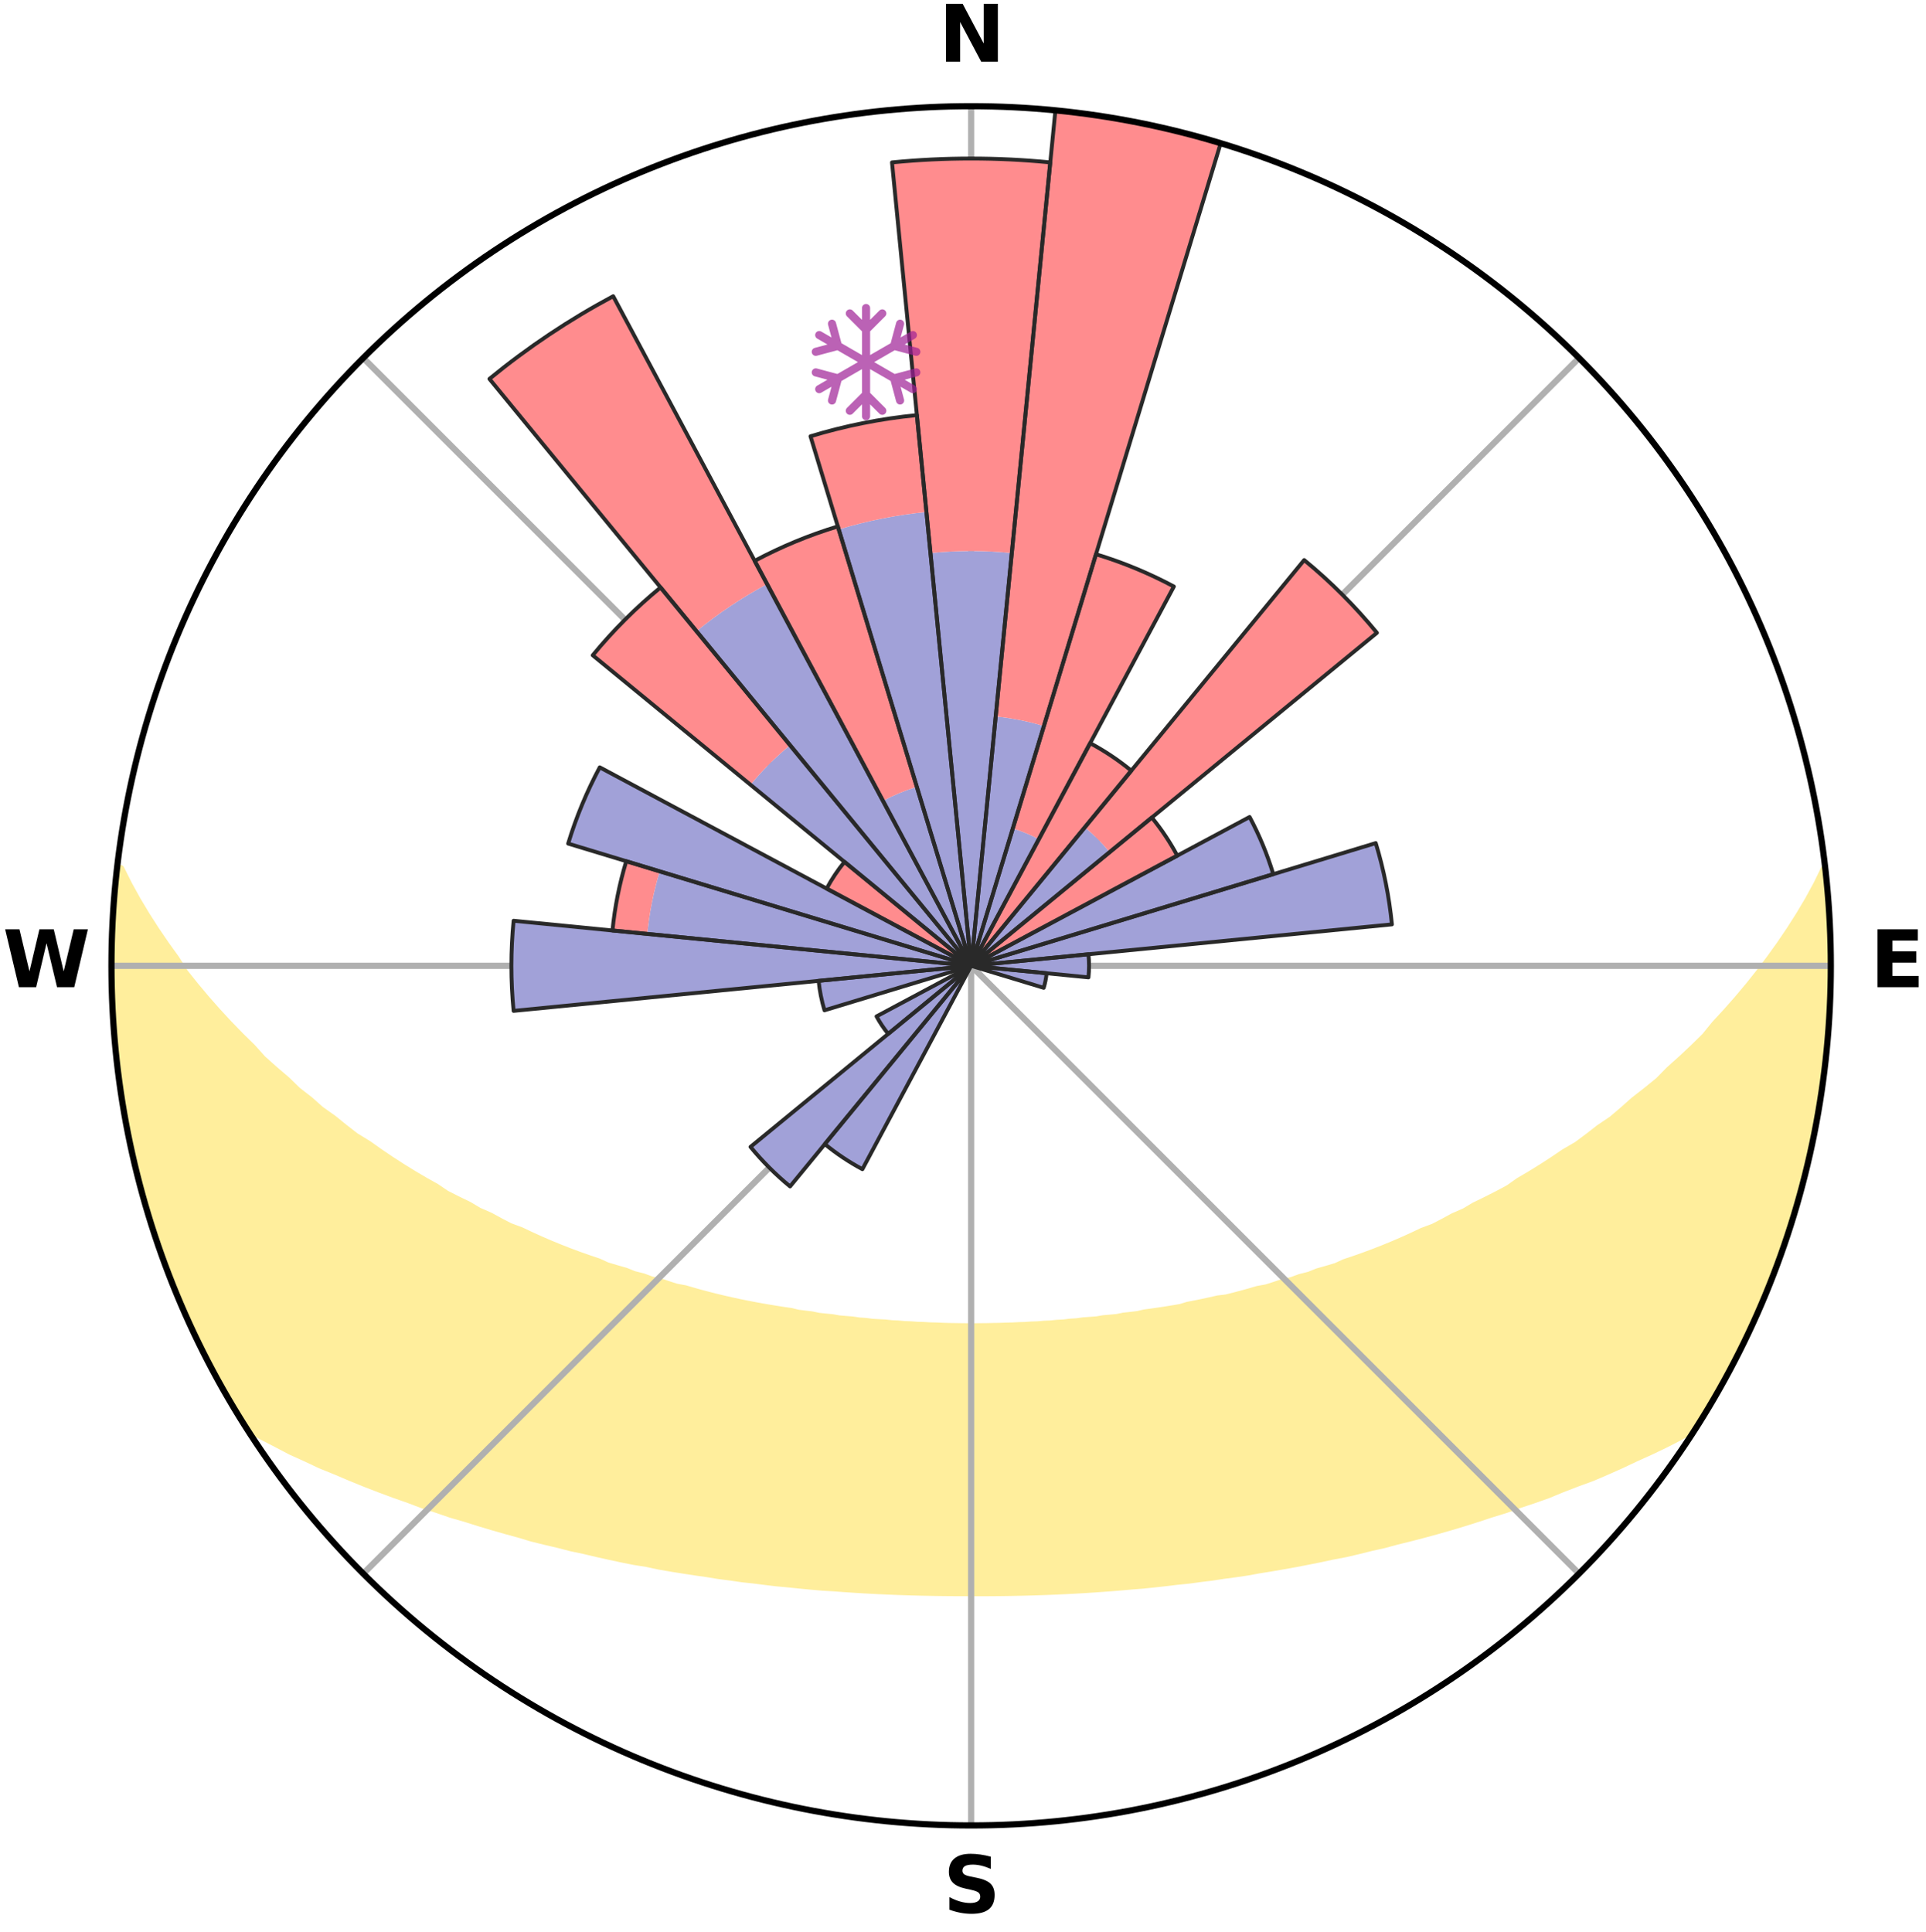 <?xml version="1.0" encoding="utf-8" standalone="no"?>
<!DOCTYPE svg PUBLIC "-//W3C//DTD SVG 1.1//EN"
  "http://www.w3.org/Graphics/SVG/1.1/DTD/svg11.dtd">
<svg xmlns:xlink="http://www.w3.org/1999/xlink" width="248.41pt" height="249.158pt" viewBox="0 0 248.41 249.158" xmlns="http://www.w3.org/2000/svg" version="1.1">
 <title>Ski Rose for Passo Lanciano - Majelletta</title>
 <defs>
  <style type="text/css">*{stroke-linejoin: round; stroke-linecap: butt}</style>
 </defs>
 <g id="figure_1">
  <g id="patch_1">
   <path d="M 0 249.158 
L 248.41 249.158 
L 248.41 0 
L 0 0 
z
" style="fill: #ffffff"/>
  </g>
  <g id="axes_1">
   <g id="patch_2">
    <path d="M 236.135 124.579 
C 236.135 110.018 233.267 95.599 227.695 82.147 
C 222.122 68.695 213.955 56.471 203.659 46.175 
C 193.363 35.879 181.139 27.711 167.687 22.139 
C 154.235 16.567 139.815 13.699 125.255 13.699 
C 110.694 13.699 96.275 16.567 82.823 22.139 
C 69.371 27.711 57.147 35.879 46.851 46.175 
C 36.555 56.471 28.387 68.695 22.815 82.147 
C 17.243 95.599 14.375 110.018 14.375 124.579 
C 14.375 139.14 17.243 153.559 22.815 167.011 
C 28.387 180.463 36.555 192.687 46.851 202.983 
C 57.147 213.279 69.371 221.447 82.823 227.019 
C 96.275 232.591 110.694 235.459 125.255 235.459 
C 139.815 235.459 154.235 232.591 167.687 227.019 
C 181.139 221.447 193.363 213.279 203.659 202.983 
C 213.955 192.687 222.122 180.463 227.695 167.011 
C 233.267 153.559 236.135 139.14 236.135 124.579 
M 125.255 124.579 
C 125.255 124.579 125.255 124.579 125.255 124.579 
C 125.255 124.579 125.255 124.579 125.255 124.579 
C 125.255 124.579 125.255 124.579 125.255 124.579 
C 125.255 124.579 125.255 124.579 125.255 124.579 
C 125.255 124.579 125.255 124.579 125.255 124.579 
C 125.255 124.579 125.255 124.579 125.255 124.579 
C 125.255 124.579 125.255 124.579 125.255 124.579 
C 125.255 124.579 125.255 124.579 125.255 124.579 
C 125.255 124.579 125.255 124.579 125.255 124.579 
C 125.255 124.579 125.255 124.579 125.255 124.579 
C 125.255 124.579 125.255 124.579 125.255 124.579 
C 125.255 124.579 125.255 124.579 125.255 124.579 
C 125.255 124.579 125.255 124.579 125.255 124.579 
C 125.255 124.579 125.255 124.579 125.255 124.579 
C 125.255 124.579 125.255 124.579 125.255 124.579 
C 125.255 124.579 125.255 124.579 125.255 124.579 
z
" style="fill: #ffffff"/>
   </g>
   <g id="PolyCollection_1">
    <defs>
     <path id="m196152279d" d="M 235.374 -137.126 
L 235.374 -137.126 
L 234.379 -135.087 
L 233.288 -133.081 
L 232.121 -131.115 
L 230.896 -129.191 
L 229.623 -127.312 
L 228.308 -125.478 
L 226.955 -123.692 
L 225.568 -121.952 
L 224.15 -120.261 
L 222.703 -118.619 
L 221.23 -117.026 
L 219.957 -115.46 
L 218.435 -113.963 
L 216.893 -112.515 
L 215.331 -111.117 
L 213.974 -109.733 
L 212.379 -108.432 
L 210.77 -107.181 
L 209.366 -105.932 
L 207.949 -104.726 
L 206.307 -103.618 
L 204.869 -102.5 
L 203.422 -101.425 
L 201.76 -100.457 
L 200.301 -99.469 
L 198.837 -98.522 
L 197.37 -97.616 
L 195.9 -96.751 
L 194.623 -95.846 
L 193.15 -95.057 
L 191.678 -94.308 
L 190.209 -93.597 
L 188.927 -92.834 
L 187.464 -92.195 
L 186.183 -91.498 
L 184.903 -90.832 
L 183.456 -90.296 
L 182.185 -89.692 
L 180.916 -89.119 
L 179.653 -88.574 
L 178.394 -88.058 
L 177.142 -87.569 
L 175.896 -87.106 
L 174.658 -86.67 
L 173.429 -86.26 
L 172.344 -85.762 
L 171.129 -85.399 
L 169.924 -85.059 
L 168.854 -84.627 
L 167.668 -84.33 
L 166.609 -83.94 
L 165.444 -83.683 
L 164.398 -83.331 
L 163.358 -82.997 
L 162.223 -82.794 
L 161.199 -82.494 
L 160.18 -82.211 
L 159.168 -81.944 
L 158.163 -81.692 
L 157.085 -81.563 
L 156.098 -81.339 
L 155.118 -81.128 
L 154.146 -80.929 
L 153.182 -80.743 
L 152.287 -80.467 
L 151.334 -80.305 
L 150.39 -80.153 
L 149.453 -80.011 
L 148.525 -79.878 
L 147.604 -79.754 
L 146.733 -79.549 
L 145.824 -79.443 
L 144.924 -79.344 
L 144.063 -79.171 
L 143.175 -79.087 
L 142.293 -79.009 
L 141.443 -78.864 
L 140.573 -78.799 
L 139.709 -78.737 
L 138.869 -78.618 
L 138.015 -78.566 
L 137.181 -78.463 
L 136.336 -78.421 
L 135.507 -78.334 
L 134.67 -78.3 
L 133.846 -78.227 
L 133.016 -78.2 
L 132.195 -78.141 
L 131.371 -78.119 
L 130.553 -78.074 
L 129.734 -78.057 
L 128.919 -78.025 
L 128.103 -78.013 
L 127.289 -77.993 
L 126.475 -77.985 
L 125.662 -77.977 
L 124.848 -77.978 
L 124.035 -77.984 
L 123.221 -77.999 
L 122.407 -78.01 
L 121.592 -78.037 
L 120.777 -78.072 
L 119.958 -78.092 
L 119.141 -78.14 
L 118.318 -78.165 
L 117.498 -78.226 
L 116.67 -78.257 
L 115.846 -78.332 
L 115.01 -78.369 
L 114.182 -78.459 
L 113.339 -78.504 
L 112.49 -78.552 
L 111.654 -78.663 
L 110.796 -78.721 
L 109.954 -78.849 
L 109.085 -78.918 
L 108.21 -78.99 
L 107.358 -79.145 
L 106.471 -79.231 
L 105.577 -79.324 
L 104.714 -79.507 
L 103.808 -79.616 
L 102.895 -79.732 
L 102.021 -79.948 
L 101.095 -80.082 
L 100.161 -80.226 
L 99.219 -80.38 
L 98.27 -80.544 
L 97.312 -80.718 
L 96.347 -80.904 
L 95.374 -81.102 
L 94.394 -81.313 
L 93.406 -81.538 
L 92.411 -81.776 
L 91.409 -82.029 
L 90.4 -82.296 
L 89.384 -82.58 
L 88.362 -82.88 
L 87.232 -83.084 
L 86.194 -83.418 
L 85.152 -83.77 
L 83.99 -84.028 
L 82.934 -84.418 
L 81.751 -84.715 
L 80.684 -85.146 
L 79.483 -85.486 
L 78.272 -85.849 
L 77.19 -86.346 
L 75.964 -86.757 
L 74.729 -87.192 
L 73.487 -87.653 
L 72.238 -88.142 
L 70.983 -88.657 
L 69.722 -89.201 
L 68.457 -89.773 
L 67.189 -90.375 
L 65.745 -90.91 
L 64.469 -91.575 
L 63.191 -92.271 
L 61.732 -92.908 
L 60.452 -93.67 
L 58.987 -94.379 
L 57.518 -95.126 
L 56.242 -95.993 
L 54.774 -96.816 
L 53.308 -97.679 
L 51.843 -98.583 
L 50.382 -99.527 
L 48.926 -100.513 
L 47.477 -101.54 
L 45.824 -102.551 
L 44.389 -103.666 
L 42.964 -104.823 
L 41.335 -105.974 
L 39.934 -107.22 
L 38.328 -108.468 
L 36.957 -109.803 
L 35.382 -111.147 
L 33.823 -112.542 
L 32.507 -114.012 
L 30.989 -115.502 
L 29.494 -117.043 
L 28.023 -118.632 
L 26.578 -120.271 
L 25.163 -121.958 
L 23.778 -123.693 
L 22.652 -125.474 
L 21.337 -127.3 
L 20.063 -129.172 
L 18.835 -131.088 
L 17.661 -133.047 
L 16.557 -135.046 
L 15.542 -137.079 
L 15.151 -137.124 
L 15.151 -137.124 
L 14.902 -135.205 
L 14.88 -133.266 
L 14.696 -131.341 
L 14.545 -129.413 
L 14.425 -127.481 
L 14.561 -125.545 
L 14.507 -123.613 
L 14.484 -121.678 
L 14.493 -119.743 
L 14.728 -117.819 
L 14.799 -115.886 
L 14.899 -113.953 
L 15.224 -112.043 
L 15.385 -110.114 
L 15.615 -108.193 
L 16.029 -106.301 
L 16.238 -104.374 
L 16.752 -102.504 
L 17.063 -100.594 
L 17.453 -98.698 
L 17.963 -96.832 
L 18.416 -94.95 
L 18.982 -93.1 
L 19.574 -91.258 
L 20.12 -89.401 
L 20.769 -87.579 
L 21.498 -85.786 
L 22.139 -83.961 
L 22.825 -82.151 
L 23.595 -80.376 
L 24.401 -78.617 
L 25.289 -76.898 
L 26.052 -75.118 
L 26.906 -73.382 
L 27.884 -71.711 
L 28.762 -69.986 
L 29.74 -68.317 
L 30.726 -66.652 
L 31.801 -65.042 
L 33.7 -63.98 
L 35.633 -62.984 
L 37.516 -61.995 
L 39.479 -61.108 
L 41.373 -60.214 
L 43.338 -59.419 
L 45.232 -58.614 
L 47.118 -57.844 
L 49.002 -57.116 
L 50.874 -56.421 
L 52.741 -55.766 
L 54.538 -55.085 
L 56.381 -54.493 
L 58.161 -53.877 
L 59.987 -53.352 
L 61.747 -52.797 
L 63.498 -52.271 
L 65.238 -51.772 
L 66.967 -51.301 
L 68.64 -50.797 
L 70.347 -50.376 
L 72.043 -49.979 
L 73.691 -49.553 
L 75.363 -49.201 
L 76.988 -48.815 
L 78.606 -48.455 
L 80.212 -48.111 
L 81.811 -47.792 
L 83.424 -47.537 
L 84.975 -47.203 
L 86.541 -46.932 
L 88.101 -46.683 
L 89.647 -46.444 
L 91.186 -46.226 
L 92.697 -45.978 
L 94.216 -45.782 
L 95.712 -45.564 
L 97.217 -45.402 
L 98.699 -45.212 
L 100.175 -45.036 
L 101.653 -44.901 
L 103.116 -44.75 
L 104.574 -44.61 
L 106.026 -44.483 
L 107.479 -44.396 
L 108.92 -44.29 
L 110.356 -44.195 
L 111.789 -44.109 
L 113.217 -44.034 
L 114.642 -43.969 
L 116.064 -43.913 
L 117.483 -43.867 
L 118.9 -43.83 
L 120.314 -43.802 
L 121.727 -43.782 
L 123.139 -43.771 
L 124.55 -43.767 
L 125.96 -43.764 
L 127.371 -43.765 
L 128.783 -43.775 
L 130.196 -43.794 
L 131.611 -43.821 
L 133.027 -43.858 
L 134.447 -43.903 
L 135.869 -43.958 
L 137.294 -44.022 
L 138.723 -44.096 
L 140.156 -44.181 
L 141.593 -44.276 
L 143.034 -44.381 
L 144.481 -44.498 
L 145.932 -44.626 
L 147.396 -44.74 
L 148.86 -44.891 
L 150.329 -45.054 
L 151.804 -45.231 
L 153.3 -45.381 
L 154.79 -45.585 
L 156.299 -45.768 
L 157.803 -46.001 
L 159.334 -46.203 
L 160.87 -46.428 
L 162.397 -46.708 
L 163.956 -46.957 
L 165.521 -47.229 
L 167.099 -47.511 
L 168.684 -47.819 
L 170.282 -48.138 
L 171.886 -48.484 
L 173.535 -48.794 
L 175.164 -49.174 
L 176.798 -49.583 
L 178.482 -49.957 
L 180.141 -50.405 
L 181.847 -50.826 
L 183.566 -51.272 
L 185.296 -51.744 
L 187.036 -52.242 
L 188.788 -52.768 
L 190.549 -53.323 
L 192.319 -53.908 
L 194.152 -54.469 
L 195.94 -55.117 
L 197.799 -55.737 
L 199.662 -56.397 
L 201.473 -57.147 
L 203.356 -57.874 
L 205.31 -58.586 
L 207.201 -59.396 
L 209.099 -60.243 
L 210.991 -61.137 
L 212.954 -62.024 
L 214.908 -62.962 
L 216.84 -63.96 
L 218.671 -65.066 
L 219.789 -66.648 
L 220.738 -68.335 
L 221.75 -69.985 
L 222.669 -71.687 
L 223.55 -73.41 
L 224.467 -75.114 
L 225.248 -76.885 
L 226.112 -78.616 
L 226.906 -80.38 
L 227.657 -82.163 
L 228.34 -83.973 
L 228.981 -85.798 
L 229.745 -87.577 
L 230.357 -89.412 
L 230.896 -91.271 
L 231.51 -93.105 
L 232.079 -94.954 
L 232.602 -96.817 
L 232.987 -98.715 
L 233.414 -100.601 
L 233.902 -102.475 
L 234.247 -104.379 
L 234.548 -106.29 
L 234.878 -108.196 
L 235.092 -110.119 
L 235.393 -112.03 
L 235.591 -113.955 
L 235.684 -115.888 
L 235.878 -117.813 
L 235.897 -119.748 
L 236.076 -121.677 
L 236.022 -123.612 
L 236.129 -125.547 
L 236.006 -127.479 
L 235.992 -129.414 
L 235.855 -131.344 
L 235.775 -133.277 
L 235.521 -135.196 
L 235.374 -137.126 
z
" style="stroke: #ffee9c"/>
    </defs>
    <g clip-path="url(#p1ea298a9a1)">
     <use xlink:href="#m196152279d" x="0" y="249.158" style="fill: #ffee9c; stroke: #ffee9c"/>
    </g>
   </g>
   <g id="matplotlib.axis_1">
    <g id="xtick_1">
     <g id="line2d_1">
      <path d="M 125.255 124.579 
L 125.255 13.699 
" clip-path="url(#p1ea298a9a1)" style="fill: none; stroke: #b0b0b0; stroke-width: 0.8; stroke-linecap: square"/>
     </g>
     <g id="text_1">
      <!-- N -->
      <g transform="translate(121.07 7.958) scale(0.1 -0.1)">
       <defs>
        <path id="DejaVuSans-Bold-4e" d="M 588 4666 
L 1931 4666 
L 3628 1466 
L 3628 4666 
L 4769 4666 
L 4769 0 
L 3425 0 
L 1728 3200 
L 1728 0 
L 588 0 
L 588 4666 
z
" transform="scale(0.016)"/>
       </defs>
       <use xlink:href="#DejaVuSans-Bold-4e"/>
      </g>
     </g>
    </g>
    <g id="xtick_2">
     <g id="line2d_2">
      <path d="M 125.255 124.579 
L 203.659 46.175 
" clip-path="url(#p1ea298a9a1)" style="fill: none; stroke: #b0b0b0; stroke-width: 0.8; stroke-linecap: square"/>
     </g>
    </g>
    <g id="xtick_3">
     <g id="line2d_3">
      <path d="M 125.255 124.579 
L 236.135 124.579 
" clip-path="url(#p1ea298a9a1)" style="fill: none; stroke: #b0b0b0; stroke-width: 0.8; stroke-linecap: square"/>
     </g>
     <g id="text_2">
      <!-- E -->
      <g transform="translate(241.219 127.338) scale(0.1 -0.1)">
       <defs>
        <path id="DejaVuSans-Bold-45" d="M 588 4666 
L 3834 4666 
L 3834 3756 
L 1791 3756 
L 1791 2888 
L 3713 2888 
L 3713 1978 
L 1791 1978 
L 1791 909 
L 3903 909 
L 3903 0 
L 588 0 
L 588 4666 
z
" transform="scale(0.016)"/>
       </defs>
       <use xlink:href="#DejaVuSans-Bold-45"/>
      </g>
     </g>
    </g>
    <g id="xtick_4">
     <g id="line2d_4">
      <path d="M 125.255 124.579 
L 203.659 202.983 
" clip-path="url(#p1ea298a9a1)" style="fill: none; stroke: #b0b0b0; stroke-width: 0.8; stroke-linecap: square"/>
     </g>
    </g>
    <g id="xtick_5">
     <g id="line2d_5">
      <path d="M 125.255 124.579 
L 125.255 235.459 
" clip-path="url(#p1ea298a9a1)" style="fill: none; stroke: #b0b0b0; stroke-width: 0.8; stroke-linecap: square"/>
     </g>
     <g id="text_3">
      <!-- S -->
      <g transform="translate(121.654 246.718) scale(0.1 -0.1)">
       <defs>
        <path id="DejaVuSans-Bold-53" d="M 3834 4519 
L 3834 3531 
Q 3450 3703 3084 3790 
Q 2719 3878 2394 3878 
Q 1963 3878 1756 3759 
Q 1550 3641 1550 3391 
Q 1550 3203 1689 3098 
Q 1828 2994 2194 2919 
L 2706 2816 
Q 3484 2659 3812 2340 
Q 4141 2022 4141 1434 
Q 4141 663 3683 286 
Q 3225 -91 2284 -91 
Q 1841 -91 1394 -6 
Q 947 78 500 244 
L 500 1259 
Q 947 1022 1364 901 
Q 1781 781 2169 781 
Q 2563 781 2772 912 
Q 2981 1044 2981 1288 
Q 2981 1506 2839 1625 
Q 2697 1744 2272 1838 
L 1806 1941 
Q 1106 2091 782 2419 
Q 459 2747 459 3303 
Q 459 4000 909 4375 
Q 1359 4750 2203 4750 
Q 2588 4750 2994 4692 
Q 3400 4634 3834 4519 
z
" transform="scale(0.016)"/>
       </defs>
       <use xlink:href="#DejaVuSans-Bold-53"/>
      </g>
     </g>
    </g>
    <g id="xtick_6">
     <g id="line2d_6">
      <path d="M 125.255 124.579 
L 46.851 202.983 
" clip-path="url(#p1ea298a9a1)" style="fill: none; stroke: #b0b0b0; stroke-width: 0.8; stroke-linecap: square"/>
     </g>
    </g>
    <g id="xtick_7">
     <g id="line2d_7">
      <path d="M 125.255 124.579 
L 14.375 124.579 
" clip-path="url(#p1ea298a9a1)" style="fill: none; stroke: #b0b0b0; stroke-width: 0.8; stroke-linecap: square"/>
     </g>
     <g id="text_4">
      <!-- W -->
      <g transform="translate(0.36 127.338) scale(0.1 -0.1)">
       <defs>
        <path id="DejaVuSans-Bold-57" d="M 191 4666 
L 1344 4666 
L 2150 1275 
L 2950 4666 
L 4109 4666 
L 4909 1275 
L 5716 4666 
L 6859 4666 
L 5759 0 
L 4372 0 
L 3525 3547 
L 2688 0 
L 1300 0 
L 191 4666 
z
" transform="scale(0.016)"/>
       </defs>
       <use xlink:href="#DejaVuSans-Bold-57"/>
      </g>
     </g>
    </g>
    <g id="xtick_8">
     <g id="line2d_8">
      <path d="M 125.255 124.579 
L 46.851 46.175 
" clip-path="url(#p1ea298a9a1)" style="fill: none; stroke: #b0b0b0; stroke-width: 0.8; stroke-linecap: square"/>
     </g>
    </g>
   </g>
   <g id="matplotlib.axis_2"/>
   <g id="patch_3">
    <path d="M 125.255 124.579 
C 125.255 124.579 125.255 124.579 125.255 124.579 
C 125.255 124.579 125.255 124.579 125.255 124.579 
L 125.255 124.579 
C 125.255 124.579 125.255 124.579 125.255 124.579 
C 125.255 124.579 125.255 124.579 125.255 124.579 
z
" clip-path="url(#p1ea298a9a1)" style="fill: #d9d9d9"/>
   </g>
   <g id="patch_4">
    <path d="M 125.255 124.579 
C 125.255 124.579 125.255 124.579 125.255 124.579 
C 125.255 124.579 125.255 124.579 125.255 124.579 
L 125.255 124.579 
C 125.255 124.579 125.255 124.579 125.255 124.579 
C 125.255 124.579 125.255 124.579 125.255 124.579 
z
" clip-path="url(#p1ea298a9a1)" style="fill: #d9d9d9"/>
   </g>
   <g id="patch_5">
    <path d="M 125.255 124.579 
C 125.255 124.579 125.255 124.579 125.255 124.579 
C 125.255 124.579 125.255 124.579 125.255 124.579 
L 125.255 124.579 
C 125.255 124.579 125.255 124.579 125.255 124.579 
C 125.255 124.579 125.255 124.579 125.255 124.579 
z
" clip-path="url(#p1ea298a9a1)" style="fill: #d9d9d9"/>
   </g>
   <g id="patch_6">
    <path d="M 125.255 124.579 
C 125.255 124.579 125.255 124.579 125.255 124.579 
C 125.255 124.579 125.255 124.579 125.255 124.579 
L 125.255 124.579 
C 125.255 124.579 125.255 124.579 125.255 124.579 
C 125.255 124.579 125.255 124.579 125.255 124.579 
z
" clip-path="url(#p1ea298a9a1)" style="fill: #d9d9d9"/>
   </g>
   <g id="patch_7">
    <path d="M 125.255 124.579 
C 125.255 124.579 125.255 124.579 125.255 124.579 
C 125.255 124.579 125.255 124.579 125.255 124.579 
L 125.255 124.579 
C 125.255 124.579 125.255 124.579 125.255 124.579 
C 125.255 124.579 125.255 124.579 125.255 124.579 
z
" clip-path="url(#p1ea298a9a1)" style="fill: #d9d9d9"/>
   </g>
   <g id="patch_8">
    <path d="M 125.255 124.579 
C 125.255 124.579 125.255 124.579 125.255 124.579 
C 125.255 124.579 125.255 124.579 125.255 124.579 
L 125.255 124.579 
C 125.255 124.579 125.255 124.579 125.255 124.579 
C 125.255 124.579 125.255 124.579 125.255 124.579 
z
" clip-path="url(#p1ea298a9a1)" style="fill: #d9d9d9"/>
   </g>
   <g id="patch_9">
    <path d="M 125.255 124.579 
C 125.255 124.579 125.255 124.579 125.255 124.579 
C 125.255 124.579 125.255 124.579 125.255 124.579 
L 125.255 124.579 
C 125.255 124.579 125.255 124.579 125.255 124.579 
C 125.255 124.579 125.255 124.579 125.255 124.579 
z
" clip-path="url(#p1ea298a9a1)" style="fill: #d9d9d9"/>
   </g>
   <g id="patch_10">
    <path d="M 125.255 124.579 
C 125.255 124.579 125.255 124.579 125.255 124.579 
C 125.255 124.579 125.255 124.579 125.255 124.579 
L 125.255 124.579 
C 125.255 124.579 125.255 124.579 125.255 124.579 
C 125.255 124.579 125.255 124.579 125.255 124.579 
z
" clip-path="url(#p1ea298a9a1)" style="fill: #d9d9d9"/>
   </g>
   <g id="patch_11">
    <path d="M 125.255 124.579 
C 125.255 124.579 125.255 124.579 125.255 124.579 
C 125.255 124.579 125.255 124.579 125.255 124.579 
L 125.255 124.579 
C 125.255 124.579 125.255 124.579 125.255 124.579 
C 125.255 124.579 125.255 124.579 125.255 124.579 
z
" clip-path="url(#p1ea298a9a1)" style="fill: #d9d9d9"/>
   </g>
   <g id="patch_12">
    <path d="M 125.255 124.579 
C 125.255 124.579 125.255 124.579 125.255 124.579 
C 125.255 124.579 125.255 124.579 125.255 124.579 
L 125.255 124.579 
C 125.255 124.579 125.255 124.579 125.255 124.579 
C 125.255 124.579 125.255 124.579 125.255 124.579 
z
" clip-path="url(#p1ea298a9a1)" style="fill: #d9d9d9"/>
   </g>
   <g id="patch_13">
    <path d="M 125.255 124.579 
C 125.255 124.579 125.255 124.579 125.255 124.579 
C 125.255 124.579 125.255 124.579 125.255 124.579 
L 125.255 124.579 
C 125.255 124.579 125.255 124.579 125.255 124.579 
C 125.255 124.579 125.255 124.579 125.255 124.579 
z
" clip-path="url(#p1ea298a9a1)" style="fill: #d9d9d9"/>
   </g>
   <g id="patch_14">
    <path d="M 125.255 124.579 
C 125.255 124.579 125.255 124.579 125.255 124.579 
C 125.255 124.579 125.255 124.579 125.255 124.579 
L 125.255 124.579 
C 125.255 124.579 125.255 124.579 125.255 124.579 
C 125.255 124.579 125.255 124.579 125.255 124.579 
z
" clip-path="url(#p1ea298a9a1)" style="fill: #d9d9d9"/>
   </g>
   <g id="patch_15">
    <path d="M 125.255 124.579 
C 125.255 124.579 125.255 124.579 125.255 124.579 
C 125.255 124.579 125.255 124.579 125.255 124.579 
L 125.255 124.579 
C 125.255 124.579 125.255 124.579 125.255 124.579 
C 125.255 124.579 125.255 124.579 125.255 124.579 
z
" clip-path="url(#p1ea298a9a1)" style="fill: #d9d9d9"/>
   </g>
   <g id="patch_16">
    <path d="M 125.255 124.579 
C 125.255 124.579 125.255 124.579 125.255 124.579 
C 125.255 124.579 125.255 124.579 125.255 124.579 
L 125.255 124.579 
C 125.255 124.579 125.255 124.579 125.255 124.579 
C 125.255 124.579 125.255 124.579 125.255 124.579 
z
" clip-path="url(#p1ea298a9a1)" style="fill: #d9d9d9"/>
   </g>
   <g id="patch_17">
    <path d="M 125.255 124.579 
C 125.255 124.579 125.255 124.579 125.255 124.579 
C 125.255 124.579 125.255 124.579 125.255 124.579 
L 125.255 124.579 
C 125.255 124.579 125.255 124.579 125.255 124.579 
C 125.255 124.579 125.255 124.579 125.255 124.579 
z
" clip-path="url(#p1ea298a9a1)" style="fill: #d9d9d9"/>
   </g>
   <g id="patch_18">
    <path d="M 125.255 124.579 
C 125.255 124.579 125.255 124.579 125.255 124.579 
C 125.255 124.579 125.255 124.579 125.255 124.579 
L 125.255 124.579 
C 125.255 124.579 125.255 124.579 125.255 124.579 
C 125.255 124.579 125.255 124.579 125.255 124.579 
z
" clip-path="url(#p1ea298a9a1)" style="fill: #d9d9d9"/>
   </g>
   <g id="patch_19">
    <path d="M 125.255 124.579 
C 125.255 124.579 125.255 124.579 125.255 124.579 
C 125.255 124.579 125.255 124.579 125.255 124.579 
L 125.255 124.579 
C 125.255 124.579 125.255 124.579 125.255 124.579 
C 125.255 124.579 125.255 124.579 125.255 124.579 
z
" clip-path="url(#p1ea298a9a1)" style="fill: #d9d9d9"/>
   </g>
   <g id="patch_20">
    <path d="M 125.255 124.579 
C 125.255 124.579 125.255 124.579 125.255 124.579 
C 125.255 124.579 125.255 124.579 125.255 124.579 
L 125.255 124.579 
C 125.255 124.579 125.255 124.579 125.255 124.579 
C 125.255 124.579 125.255 124.579 125.255 124.579 
z
" clip-path="url(#p1ea298a9a1)" style="fill: #d9d9d9"/>
   </g>
   <g id="patch_21">
    <path d="M 125.255 124.579 
C 125.255 124.579 125.255 124.579 125.255 124.579 
C 125.255 124.579 125.255 124.579 125.255 124.579 
L 125.255 124.579 
C 125.255 124.579 125.255 124.579 125.255 124.579 
C 125.255 124.579 125.255 124.579 125.255 124.579 
z
" clip-path="url(#p1ea298a9a1)" style="fill: #d9d9d9"/>
   </g>
   <g id="patch_22">
    <path d="M 125.255 124.579 
C 125.255 124.579 125.255 124.579 125.255 124.579 
C 125.255 124.579 125.255 124.579 125.255 124.579 
L 125.255 124.579 
C 125.255 124.579 125.255 124.579 125.255 124.579 
C 125.255 124.579 125.255 124.579 125.255 124.579 
z
" clip-path="url(#p1ea298a9a1)" style="fill: #d9d9d9"/>
   </g>
   <g id="patch_23">
    <path d="M 125.255 124.579 
C 125.255 124.579 125.255 124.579 125.255 124.579 
C 125.255 124.579 125.255 124.579 125.255 124.579 
L 125.255 124.579 
C 125.255 124.579 125.255 124.579 125.255 124.579 
C 125.255 124.579 125.255 124.579 125.255 124.579 
z
" clip-path="url(#p1ea298a9a1)" style="fill: #d9d9d9"/>
   </g>
   <g id="patch_24">
    <path d="M 125.255 124.579 
C 125.255 124.579 125.255 124.579 125.255 124.579 
C 125.255 124.579 125.255 124.579 125.255 124.579 
L 125.255 124.579 
C 125.255 124.579 125.255 124.579 125.255 124.579 
C 125.255 124.579 125.255 124.579 125.255 124.579 
z
" clip-path="url(#p1ea298a9a1)" style="fill: #d9d9d9"/>
   </g>
   <g id="patch_25">
    <path d="M 125.255 124.579 
C 125.255 124.579 125.255 124.579 125.255 124.579 
C 125.255 124.579 125.255 124.579 125.255 124.579 
L 125.255 124.579 
C 125.255 124.579 125.255 124.579 125.255 124.579 
C 125.255 124.579 125.255 124.579 125.255 124.579 
z
" clip-path="url(#p1ea298a9a1)" style="fill: #d9d9d9"/>
   </g>
   <g id="patch_26">
    <path d="M 125.255 124.579 
C 125.255 124.579 125.255 124.579 125.255 124.579 
C 125.255 124.579 125.255 124.579 125.255 124.579 
L 125.255 124.579 
C 125.255 124.579 125.255 124.579 125.255 124.579 
C 125.255 124.579 125.255 124.579 125.255 124.579 
z
" clip-path="url(#p1ea298a9a1)" style="fill: #d9d9d9"/>
   </g>
   <g id="patch_27">
    <path d="M 125.255 124.579 
C 125.255 124.579 125.255 124.579 125.255 124.579 
C 125.255 124.579 125.255 124.579 125.255 124.579 
L 125.255 124.579 
C 125.255 124.579 125.255 124.579 125.255 124.579 
C 125.255 124.579 125.255 124.579 125.255 124.579 
z
" clip-path="url(#p1ea298a9a1)" style="fill: #d9d9d9"/>
   </g>
   <g id="patch_28">
    <path d="M 125.255 124.579 
C 125.255 124.579 125.255 124.579 125.255 124.579 
C 125.255 124.579 125.255 124.579 125.255 124.579 
L 125.255 124.579 
C 125.255 124.579 125.255 124.579 125.255 124.579 
C 125.255 124.579 125.255 124.579 125.255 124.579 
z
" clip-path="url(#p1ea298a9a1)" style="fill: #d9d9d9"/>
   </g>
   <g id="patch_29">
    <path d="M 125.255 124.579 
C 125.255 124.579 125.255 124.579 125.255 124.579 
C 125.255 124.579 125.255 124.579 125.255 124.579 
L 125.255 124.579 
C 125.255 124.579 125.255 124.579 125.255 124.579 
C 125.255 124.579 125.255 124.579 125.255 124.579 
z
" clip-path="url(#p1ea298a9a1)" style="fill: #d9d9d9"/>
   </g>
   <g id="patch_30">
    <path d="M 125.255 124.579 
C 125.255 124.579 125.255 124.579 125.255 124.579 
C 125.255 124.579 125.255 124.579 125.255 124.579 
L 125.255 124.579 
C 125.255 124.579 125.255 124.579 125.255 124.579 
C 125.255 124.579 125.255 124.579 125.255 124.579 
z
" clip-path="url(#p1ea298a9a1)" style="fill: #d9d9d9"/>
   </g>
   <g id="patch_31">
    <path d="M 125.255 124.579 
C 125.255 124.579 125.255 124.579 125.255 124.579 
C 125.255 124.579 125.255 124.579 125.255 124.579 
L 125.255 124.579 
C 125.255 124.579 125.255 124.579 125.255 124.579 
C 125.255 124.579 125.255 124.579 125.255 124.579 
z
" clip-path="url(#p1ea298a9a1)" style="fill: #d9d9d9"/>
   </g>
   <g id="patch_32">
    <path d="M 125.255 124.579 
C 125.255 124.579 125.255 124.579 125.255 124.579 
C 125.255 124.579 125.255 124.579 125.255 124.579 
L 125.255 124.579 
C 125.255 124.579 125.255 124.579 125.255 124.579 
C 125.255 124.579 125.255 124.579 125.255 124.579 
z
" clip-path="url(#p1ea298a9a1)" style="fill: #d9d9d9"/>
   </g>
   <g id="patch_33">
    <path d="M 125.255 124.579 
C 125.255 124.579 125.255 124.579 125.255 124.579 
C 125.255 124.579 125.255 124.579 125.255 124.579 
L 125.255 124.579 
C 125.255 124.579 125.255 124.579 125.255 124.579 
C 125.255 124.579 125.255 124.579 125.255 124.579 
z
" clip-path="url(#p1ea298a9a1)" style="fill: #d9d9d9"/>
   </g>
   <g id="patch_34">
    <path d="M 125.255 124.579 
C 125.255 124.579 125.255 124.579 125.255 124.579 
C 125.255 124.579 125.255 124.579 125.255 124.579 
L 125.255 124.579 
C 125.255 124.579 125.255 124.579 125.255 124.579 
C 125.255 124.579 125.255 124.579 125.255 124.579 
z
" clip-path="url(#p1ea298a9a1)" style="fill: #d9d9d9"/>
   </g>
   <g id="patch_35">
    <path d="M 125.255 124.579 
C 125.255 124.579 125.255 124.579 125.255 124.579 
C 125.255 124.579 125.255 124.579 125.255 124.579 
L 130.499 71.336 
C 128.756 71.164 127.006 71.079 125.255 71.079 
C 123.504 71.079 121.754 71.164 120.011 71.336 
z
" clip-path="url(#p1ea298a9a1)" style="fill: #a1a1d8"/>
   </g>
   <g id="patch_36">
    <path d="M 125.255 124.579 
C 125.255 124.579 125.255 124.579 125.255 124.579 
C 125.255 124.579 125.255 124.579 125.255 124.579 
L 134.636 93.653 
C 133.624 93.345 132.597 93.088 131.56 92.882 
C 130.522 92.676 129.475 92.52 128.423 92.417 
z
" clip-path="url(#p1ea298a9a1)" style="fill: #a1a1d8"/>
   </g>
   <g id="patch_37">
    <path d="M 125.255 124.579 
C 125.255 124.579 125.255 124.579 125.255 124.579 
C 125.255 124.579 125.255 124.579 125.255 124.579 
L 133.983 108.249 
C 133.449 107.964 132.9 107.705 132.341 107.473 
C 131.781 107.241 131.21 107.036 130.63 106.86 
z
" clip-path="url(#p1ea298a9a1)" style="fill: #a1a1d8"/>
   </g>
   <g id="patch_38">
    <path d="M 125.255 124.579 
C 125.255 124.579 125.255 124.579 125.255 124.579 
C 125.255 124.579 125.255 124.579 125.255 124.579 
L 125.255 124.579 
C 125.255 124.579 125.255 124.579 125.255 124.579 
C 125.255 124.579 125.255 124.579 125.255 124.579 
z
" clip-path="url(#p1ea298a9a1)" style="fill: #a1a1d8"/>
   </g>
   <g id="patch_39">
    <path d="M 125.255 124.579 
C 125.255 124.579 125.255 124.579 125.255 124.579 
C 125.255 124.579 125.255 124.579 125.255 124.579 
L 143.121 109.917 
C 142.641 109.332 142.133 108.771 141.598 108.236 
C 141.063 107.701 140.502 107.193 139.917 106.713 
z
" clip-path="url(#p1ea298a9a1)" style="fill: #a1a1d8"/>
   </g>
   <g id="patch_40">
    <path d="M 125.255 124.579 
C 125.255 124.579 125.255 124.579 125.255 124.579 
C 125.255 124.579 125.255 124.579 125.255 124.579 
L 125.255 124.579 
C 125.255 124.579 125.255 124.579 125.255 124.579 
C 125.255 124.579 125.255 124.579 125.255 124.579 
z
" clip-path="url(#p1ea298a9a1)" style="fill: #a1a1d8"/>
   </g>
   <g id="patch_41">
    <path d="M 125.255 124.579 
C 125.255 124.579 125.255 124.579 125.255 124.579 
C 125.255 124.579 125.255 124.579 125.255 124.579 
L 164.225 112.758 
C 163.838 111.482 163.388 110.226 162.878 108.995 
C 162.368 107.763 161.798 106.558 161.17 105.382 
z
" clip-path="url(#p1ea298a9a1)" style="fill: #a1a1d8"/>
   </g>
   <g id="patch_42">
    <path d="M 125.255 124.579 
C 125.255 124.579 125.255 124.579 125.255 124.579 
C 125.255 124.579 125.255 124.579 125.255 124.579 
L 179.526 119.234 
C 179.351 117.457 179.089 115.691 178.741 113.94 
C 178.393 112.189 177.959 110.457 177.44 108.749 
z
" clip-path="url(#p1ea298a9a1)" style="fill: #a1a1d8"/>
   </g>
   <g id="patch_43">
    <path d="M 125.255 124.579 
C 125.255 124.579 125.255 124.579 125.255 124.579 
C 125.255 124.579 125.255 124.579 125.255 124.579 
L 140.387 126.069 
C 140.436 125.574 140.461 125.077 140.461 124.579 
C 140.461 124.081 140.436 123.584 140.387 123.089 
z
" clip-path="url(#p1ea298a9a1)" style="fill: #a1a1d8"/>
   </g>
   <g id="patch_44">
    <path d="M 125.255 124.579 
C 125.255 124.579 125.255 124.579 125.255 124.579 
C 125.255 124.579 125.255 124.579 125.255 124.579 
L 134.615 127.418 
C 134.708 127.112 134.786 126.801 134.848 126.487 
C 134.911 126.173 134.958 125.856 134.989 125.538 
z
" clip-path="url(#p1ea298a9a1)" style="fill: #a1a1d8"/>
   </g>
   <g id="patch_45">
    <path d="M 125.255 124.579 
C 125.255 124.579 125.255 124.579 125.255 124.579 
C 125.255 124.579 125.255 124.579 125.255 124.579 
L 125.255 124.579 
C 125.255 124.579 125.255 124.579 125.255 124.579 
C 125.255 124.579 125.255 124.579 125.255 124.579 
z
" clip-path="url(#p1ea298a9a1)" style="fill: #a1a1d8"/>
   </g>
   <g id="patch_46">
    <path d="M 125.255 124.579 
C 125.255 124.579 125.255 124.579 125.255 124.579 
C 125.255 124.579 125.255 124.579 125.255 124.579 
L 125.255 124.579 
C 125.255 124.579 125.255 124.579 125.255 124.579 
C 125.255 124.579 125.255 124.579 125.255 124.579 
z
" clip-path="url(#p1ea298a9a1)" style="fill: #a1a1d8"/>
   </g>
   <g id="patch_47">
    <path d="M 125.255 124.579 
C 125.255 124.579 125.255 124.579 125.255 124.579 
C 125.255 124.579 125.255 124.579 125.255 124.579 
L 125.255 124.579 
C 125.255 124.579 125.255 124.579 125.255 124.579 
C 125.255 124.579 125.255 124.579 125.255 124.579 
z
" clip-path="url(#p1ea298a9a1)" style="fill: #a1a1d8"/>
   </g>
   <g id="patch_48">
    <path d="M 125.255 124.579 
C 125.255 124.579 125.255 124.579 125.255 124.579 
C 125.255 124.579 125.255 124.579 125.255 124.579 
L 125.255 124.579 
C 125.255 124.579 125.255 124.579 125.255 124.579 
C 125.255 124.579 125.255 124.579 125.255 124.579 
z
" clip-path="url(#p1ea298a9a1)" style="fill: #a1a1d8"/>
   </g>
   <g id="patch_49">
    <path d="M 125.255 124.579 
C 125.255 124.579 125.255 124.579 125.255 124.579 
C 125.255 124.579 125.255 124.579 125.255 124.579 
L 125.255 124.579 
C 125.255 124.579 125.255 124.579 125.255 124.579 
C 125.255 124.579 125.255 124.579 125.255 124.579 
z
" clip-path="url(#p1ea298a9a1)" style="fill: #a1a1d8"/>
   </g>
   <g id="patch_50">
    <path d="M 125.255 124.579 
C 125.255 124.579 125.255 124.579 125.255 124.579 
C 125.255 124.579 125.255 124.579 125.255 124.579 
L 125.255 124.579 
C 125.255 124.579 125.255 124.579 125.255 124.579 
C 125.255 124.579 125.255 124.579 125.255 124.579 
z
" clip-path="url(#p1ea298a9a1)" style="fill: #a1a1d8"/>
   </g>
   <g id="patch_51">
    <path d="M 125.255 124.579 
C 125.255 124.579 125.255 124.579 125.255 124.579 
C 125.255 124.579 125.255 124.579 125.255 124.579 
L 125.255 124.579 
C 125.255 124.579 125.255 124.579 125.255 124.579 
C 125.255 124.579 125.255 124.579 125.255 124.579 
z
" clip-path="url(#p1ea298a9a1)" style="fill: #a1a1d8"/>
   </g>
   <g id="patch_52">
    <path d="M 125.255 124.579 
C 125.255 124.579 125.255 124.579 125.255 124.579 
C 125.255 124.579 125.255 124.579 125.255 124.579 
L 125.255 124.579 
C 125.255 124.579 125.255 124.579 125.255 124.579 
C 125.255 124.579 125.255 124.579 125.255 124.579 
z
" clip-path="url(#p1ea298a9a1)" style="fill: #a1a1d8"/>
   </g>
   <g id="patch_53">
    <path d="M 125.255 124.579 
C 125.255 124.579 125.255 124.579 125.255 124.579 
C 125.255 124.579 125.255 124.579 125.255 124.579 
L 125.255 124.579 
C 125.255 124.579 125.255 124.579 125.255 124.579 
C 125.255 124.579 125.255 124.579 125.255 124.579 
z
" clip-path="url(#p1ea298a9a1)" style="fill: #a1a1d8"/>
   </g>
   <g id="patch_54">
    <path d="M 125.255 124.579 
C 125.255 124.579 125.255 124.579 125.255 124.579 
C 125.255 124.579 125.255 124.579 125.255 124.579 
L 106.382 147.575 
C 107.135 148.193 107.918 148.773 108.727 149.314 
C 109.537 149.855 110.373 150.356 111.231 150.815 
z
" clip-path="url(#p1ea298a9a1)" style="fill: #a1a1d8"/>
   </g>
   <g id="patch_55">
    <path d="M 125.255 124.579 
C 125.255 124.579 125.255 124.579 125.255 124.579 
C 125.255 124.579 125.255 124.579 125.255 124.579 
L 96.796 147.935 
C 97.56 148.866 98.37 149.76 99.222 150.612 
C 100.074 151.464 100.968 152.274 101.899 153.038 
z
" clip-path="url(#p1ea298a9a1)" style="fill: #a1a1d8"/>
   </g>
   <g id="patch_56">
    <path d="M 125.255 124.579 
C 125.255 124.579 125.255 124.579 125.255 124.579 
C 125.255 124.579 125.255 124.579 125.255 124.579 
L 113.055 131.1 
C 113.269 131.499 113.502 131.888 113.753 132.264 
C 114.005 132.641 114.275 133.005 114.562 133.355 
z
" clip-path="url(#p1ea298a9a1)" style="fill: #a1a1d8"/>
   </g>
   <g id="patch_57">
    <path d="M 125.255 124.579 
C 125.255 124.579 125.255 124.579 125.255 124.579 
C 125.255 124.579 125.255 124.579 125.255 124.579 
L 125.255 124.579 
C 125.255 124.579 125.255 124.579 125.255 124.579 
C 125.255 124.579 125.255 124.579 125.255 124.579 
z
" clip-path="url(#p1ea298a9a1)" style="fill: #a1a1d8"/>
   </g>
   <g id="patch_58">
    <path d="M 125.255 124.579 
C 125.255 124.579 125.255 124.579 125.255 124.579 
C 125.255 124.579 125.255 124.579 125.255 124.579 
L 105.584 126.516 
C 105.648 127.16 105.743 127.801 105.869 128.435 
C 105.995 129.07 106.153 129.698 106.34 130.317 
z
" clip-path="url(#p1ea298a9a1)" style="fill: #a1a1d8"/>
   </g>
   <g id="patch_59">
    <path d="M 125.255 124.579 
C 125.255 124.579 125.255 124.579 125.255 124.579 
C 125.255 124.579 125.255 124.579 125.255 124.579 
L 66.244 118.767 
C 66.053 120.698 65.958 122.638 65.958 124.579 
C 65.958 126.52 66.053 128.46 66.244 130.391 
z
" clip-path="url(#p1ea298a9a1)" style="fill: #a1a1d8"/>
   </g>
   <g id="patch_60">
    <path d="M 125.255 124.579 
C 125.255 124.579 125.255 124.579 125.255 124.579 
C 125.255 124.579 125.255 124.579 125.255 124.579 
L 85.086 112.394 
C 84.687 113.709 84.353 115.042 84.085 116.39 
C 83.817 117.737 83.615 119.097 83.48 120.465 
z
" clip-path="url(#p1ea298a9a1)" style="fill: #a1a1d8"/>
   </g>
   <g id="patch_61">
    <path d="M 125.255 124.579 
C 125.255 124.579 125.255 124.579 125.255 124.579 
C 125.255 124.579 125.255 124.579 125.255 124.579 
L 77.354 98.976 
C 76.516 100.543 75.756 102.152 75.075 103.794 
C 74.395 105.436 73.796 107.111 73.28 108.813 
z
" clip-path="url(#p1ea298a9a1)" style="fill: #a1a1d8"/>
   </g>
   <g id="patch_62">
    <path d="M 125.255 124.579 
C 125.255 124.579 125.255 124.579 125.255 124.579 
C 125.255 124.579 125.255 124.579 125.255 124.579 
L 125.255 124.579 
C 125.255 124.579 125.255 124.579 125.255 124.579 
C 125.255 124.579 125.255 124.579 125.255 124.579 
z
" clip-path="url(#p1ea298a9a1)" style="fill: #a1a1d8"/>
   </g>
   <g id="patch_63">
    <path d="M 125.255 124.579 
C 125.255 124.579 125.255 124.579 125.255 124.579 
C 125.255 124.579 125.255 124.579 125.255 124.579 
L 101.899 96.12 
C 100.968 96.884 100.074 97.694 99.222 98.546 
C 98.37 99.398 97.56 100.292 96.796 101.223 
z
" clip-path="url(#p1ea298a9a1)" style="fill: #a1a1d8"/>
   </g>
   <g id="patch_64">
    <path d="M 125.255 124.579 
C 125.255 124.579 125.255 124.579 125.255 124.579 
C 125.255 124.579 125.255 124.579 125.255 124.579 
L 98.935 75.338 
C 97.323 76.199 95.755 77.139 94.235 78.155 
C 92.716 79.17 91.247 80.259 89.834 81.419 
z
" clip-path="url(#p1ea298a9a1)" style="fill: #a1a1d8"/>
   </g>
   <g id="patch_65">
    <path d="M 125.255 124.579 
C 125.255 124.579 125.255 124.579 125.255 124.579 
C 125.255 124.579 125.255 124.579 125.255 124.579 
L 118.252 101.493 
C 117.496 101.722 116.752 101.988 116.022 102.29 
C 115.293 102.592 114.579 102.93 113.882 103.302 
z
" clip-path="url(#p1ea298a9a1)" style="fill: #a1a1d8"/>
   </g>
   <g id="patch_66">
    <path d="M 125.255 124.579 
C 125.255 124.579 125.255 124.579 125.255 124.579 
C 125.255 124.579 125.255 124.579 125.255 124.579 
L 119.489 66.038 
C 117.573 66.227 115.667 66.51 113.779 66.885 
C 111.89 67.261 110.022 67.729 108.179 68.288 
z
" clip-path="url(#p1ea298a9a1)" style="fill: #a1a1d8"/>
   </g>
   <g id="patch_67">
    <path d="M 120.011 71.336 
C 121.754 71.164 123.504 71.079 125.255 71.079 
C 127.006 71.079 128.756 71.164 130.499 71.336 
L 135.461 20.949 
C 132.07 20.615 128.663 20.448 125.255 20.448 
C 121.846 20.448 118.44 20.615 115.048 20.949 
z
" clip-path="url(#p1ea298a9a1)" style="fill: #ff8c8e"/>
   </g>
   <g id="patch_68">
    <path d="M 128.423 92.417 
C 129.475 92.52 130.522 92.676 131.56 92.882 
C 132.597 93.088 133.624 93.345 134.636 93.653 
L 157.442 18.474 
C 153.969 17.42 150.446 16.538 146.886 15.83 
C 143.327 15.122 139.735 14.589 136.123 14.233 
z
" clip-path="url(#p1ea298a9a1)" style="fill: #ff8c8e"/>
   </g>
   <g id="patch_69">
    <path d="M 130.63 106.86 
C 131.21 107.036 131.781 107.241 132.341 107.473 
C 132.9 107.705 133.449 107.964 133.983 108.249 
L 151.406 75.654 
C 149.805 74.798 148.162 74.021 146.485 73.326 
C 144.807 72.631 143.096 72.019 141.359 71.492 
z
" clip-path="url(#p1ea298a9a1)" style="fill: #ff8c8e"/>
   </g>
   <g id="patch_70">
    <path d="M 125.255 124.579 
C 125.255 124.579 125.255 124.579 125.255 124.579 
C 125.255 124.579 125.255 124.579 125.255 124.579 
L 145.913 99.407 
C 145.089 98.731 144.233 98.095 143.346 97.503 
C 142.46 96.911 141.545 96.363 140.605 95.86 
z
" clip-path="url(#p1ea298a9a1)" style="fill: #ff8c8e"/>
   </g>
   <g id="patch_71">
    <path d="M 139.917 106.713 
C 140.502 107.193 141.063 107.701 141.598 108.236 
C 142.133 108.771 142.641 109.332 143.121 109.917 
L 177.594 81.625 
C 176.188 79.912 174.699 78.269 173.132 76.702 
C 171.565 75.135 169.922 73.645 168.209 72.239 
z
" clip-path="url(#p1ea298a9a1)" style="fill: #ff8c8e"/>
   </g>
   <g id="patch_72">
    <path d="M 125.255 124.579 
C 125.255 124.579 125.255 124.579 125.255 124.579 
C 125.255 124.579 125.255 124.579 125.255 124.579 
L 151.843 110.367 
C 151.378 109.497 150.871 108.65 150.322 107.83 
C 149.774 107.009 149.186 106.216 148.56 105.453 
z
" clip-path="url(#p1ea298a9a1)" style="fill: #ff8c8e"/>
   </g>
   <g id="patch_73">
    <path d="M 161.17 105.382 
C 161.798 106.558 162.368 107.763 162.878 108.995 
C 163.388 110.226 163.838 111.482 164.225 112.758 
L 164.225 112.758 
C 163.838 111.482 163.388 110.226 162.878 108.995 
C 162.368 107.763 161.798 106.558 161.17 105.382 
z
" clip-path="url(#p1ea298a9a1)" style="fill: #ff8c8e"/>
   </g>
   <g id="patch_74">
    <path d="M 177.44 108.749 
C 177.959 110.457 178.393 112.189 178.741 113.94 
C 179.089 115.691 179.351 117.457 179.526 119.234 
L 179.526 119.234 
C 179.351 117.457 179.089 115.691 178.741 113.94 
C 178.393 112.189 177.959 110.457 177.44 108.749 
z
" clip-path="url(#p1ea298a9a1)" style="fill: #ff8c8e"/>
   </g>
   <g id="patch_75">
    <path d="M 140.387 123.089 
C 140.436 123.584 140.461 124.081 140.461 124.579 
C 140.461 125.077 140.436 125.574 140.387 126.069 
L 140.387 126.069 
C 140.436 125.574 140.461 125.077 140.461 124.579 
C 140.461 124.081 140.436 123.584 140.387 123.089 
z
" clip-path="url(#p1ea298a9a1)" style="fill: #ff8c8e"/>
   </g>
   <g id="patch_76">
    <path d="M 134.989 125.538 
C 134.958 125.856 134.911 126.173 134.848 126.487 
C 134.786 126.801 134.708 127.112 134.615 127.418 
L 134.615 127.418 
C 134.708 127.112 134.786 126.801 134.848 126.487 
C 134.911 126.173 134.958 125.856 134.989 125.538 
z
" clip-path="url(#p1ea298a9a1)" style="fill: #ff8c8e"/>
   </g>
   <g id="patch_77">
    <path d="M 125.255 124.579 
C 125.255 124.579 125.255 124.579 125.255 124.579 
C 125.255 124.579 125.255 124.579 125.255 124.579 
L 125.255 124.579 
C 125.255 124.579 125.255 124.579 125.255 124.579 
C 125.255 124.579 125.255 124.579 125.255 124.579 
z
" clip-path="url(#p1ea298a9a1)" style="fill: #ff8c8e"/>
   </g>
   <g id="patch_78">
    <path d="M 125.255 124.579 
C 125.255 124.579 125.255 124.579 125.255 124.579 
C 125.255 124.579 125.255 124.579 125.255 124.579 
L 125.255 124.579 
C 125.255 124.579 125.255 124.579 125.255 124.579 
C 125.255 124.579 125.255 124.579 125.255 124.579 
z
" clip-path="url(#p1ea298a9a1)" style="fill: #ff8c8e"/>
   </g>
   <g id="patch_79">
    <path d="M 125.255 124.579 
C 125.255 124.579 125.255 124.579 125.255 124.579 
C 125.255 124.579 125.255 124.579 125.255 124.579 
L 125.255 124.579 
C 125.255 124.579 125.255 124.579 125.255 124.579 
C 125.255 124.579 125.255 124.579 125.255 124.579 
z
" clip-path="url(#p1ea298a9a1)" style="fill: #ff8c8e"/>
   </g>
   <g id="patch_80">
    <path d="M 125.255 124.579 
C 125.255 124.579 125.255 124.579 125.255 124.579 
C 125.255 124.579 125.255 124.579 125.255 124.579 
L 125.255 124.579 
C 125.255 124.579 125.255 124.579 125.255 124.579 
C 125.255 124.579 125.255 124.579 125.255 124.579 
z
" clip-path="url(#p1ea298a9a1)" style="fill: #ff8c8e"/>
   </g>
   <g id="patch_81">
    <path d="M 125.255 124.579 
C 125.255 124.579 125.255 124.579 125.255 124.579 
C 125.255 124.579 125.255 124.579 125.255 124.579 
L 125.255 124.579 
C 125.255 124.579 125.255 124.579 125.255 124.579 
C 125.255 124.579 125.255 124.579 125.255 124.579 
z
" clip-path="url(#p1ea298a9a1)" style="fill: #ff8c8e"/>
   </g>
   <g id="patch_82">
    <path d="M 125.255 124.579 
C 125.255 124.579 125.255 124.579 125.255 124.579 
C 125.255 124.579 125.255 124.579 125.255 124.579 
L 125.255 124.579 
C 125.255 124.579 125.255 124.579 125.255 124.579 
C 125.255 124.579 125.255 124.579 125.255 124.579 
z
" clip-path="url(#p1ea298a9a1)" style="fill: #ff8c8e"/>
   </g>
   <g id="patch_83">
    <path d="M 125.255 124.579 
C 125.255 124.579 125.255 124.579 125.255 124.579 
C 125.255 124.579 125.255 124.579 125.255 124.579 
L 125.255 124.579 
C 125.255 124.579 125.255 124.579 125.255 124.579 
C 125.255 124.579 125.255 124.579 125.255 124.579 
z
" clip-path="url(#p1ea298a9a1)" style="fill: #ff8c8e"/>
   </g>
   <g id="patch_84">
    <path d="M 125.255 124.579 
C 125.255 124.579 125.255 124.579 125.255 124.579 
C 125.255 124.579 125.255 124.579 125.255 124.579 
L 125.255 124.579 
C 125.255 124.579 125.255 124.579 125.255 124.579 
C 125.255 124.579 125.255 124.579 125.255 124.579 
z
" clip-path="url(#p1ea298a9a1)" style="fill: #ff8c8e"/>
   </g>
   <g id="patch_85">
    <path d="M 125.255 124.579 
C 125.255 124.579 125.255 124.579 125.255 124.579 
C 125.255 124.579 125.255 124.579 125.255 124.579 
L 125.255 124.579 
C 125.255 124.579 125.255 124.579 125.255 124.579 
C 125.255 124.579 125.255 124.579 125.255 124.579 
z
" clip-path="url(#p1ea298a9a1)" style="fill: #ff8c8e"/>
   </g>
   <g id="patch_86">
    <path d="M 111.231 150.815 
C 110.373 150.356 109.537 149.855 108.727 149.314 
C 107.918 148.773 107.135 148.193 106.382 147.575 
L 106.382 147.575 
C 107.135 148.193 107.918 148.773 108.727 149.314 
C 109.537 149.855 110.373 150.356 111.231 150.815 
z
" clip-path="url(#p1ea298a9a1)" style="fill: #ff8c8e"/>
   </g>
   <g id="patch_87">
    <path d="M 101.899 153.038 
C 100.968 152.274 100.074 151.464 99.222 150.612 
C 98.37 149.76 97.56 148.866 96.796 147.935 
L 96.796 147.935 
C 97.56 148.866 98.37 149.76 99.222 150.612 
C 100.074 151.464 100.968 152.274 101.899 153.038 
z
" clip-path="url(#p1ea298a9a1)" style="fill: #ff8c8e"/>
   </g>
   <g id="patch_88">
    <path d="M 114.562 133.355 
C 114.275 133.005 114.005 132.641 113.753 132.264 
C 113.502 131.888 113.269 131.499 113.055 131.1 
L 113.055 131.1 
C 113.269 131.499 113.502 131.888 113.753 132.264 
C 114.005 132.641 114.275 133.005 114.562 133.355 
z
" clip-path="url(#p1ea298a9a1)" style="fill: #ff8c8e"/>
   </g>
   <g id="patch_89">
    <path d="M 125.255 124.579 
C 125.255 124.579 125.255 124.579 125.255 124.579 
C 125.255 124.579 125.255 124.579 125.255 124.579 
L 125.255 124.579 
C 125.255 124.579 125.255 124.579 125.255 124.579 
C 125.255 124.579 125.255 124.579 125.255 124.579 
z
" clip-path="url(#p1ea298a9a1)" style="fill: #ff8c8e"/>
   </g>
   <g id="patch_90">
    <path d="M 106.34 130.317 
C 106.153 129.698 105.995 129.07 105.869 128.435 
C 105.743 127.801 105.648 127.16 105.584 126.516 
L 105.584 126.516 
C 105.648 127.16 105.743 127.801 105.869 128.435 
C 105.995 129.07 106.153 129.698 106.34 130.317 
z
" clip-path="url(#p1ea298a9a1)" style="fill: #ff8c8e"/>
   </g>
   <g id="patch_91">
    <path d="M 66.244 130.391 
C 66.053 128.46 65.958 126.52 65.958 124.579 
C 65.958 122.638 66.053 120.698 66.244 118.767 
L 66.244 118.767 
C 66.053 120.698 65.958 122.638 65.958 124.579 
C 65.958 126.52 66.053 128.46 66.244 130.391 
z
" clip-path="url(#p1ea298a9a1)" style="fill: #ff8c8e"/>
   </g>
   <g id="patch_92">
    <path d="M 83.48 120.465 
C 83.615 119.097 83.817 117.737 84.085 116.39 
C 84.353 115.042 84.687 113.709 85.086 112.394 
L 80.773 111.086 
C 80.332 112.542 79.962 114.018 79.665 115.511 
C 79.368 117.003 79.145 118.509 78.996 120.023 
z
" clip-path="url(#p1ea298a9a1)" style="fill: #ff8c8e"/>
   </g>
   <g id="patch_93">
    <path d="M 73.28 108.813 
C 73.796 107.111 74.395 105.436 75.075 103.794 
C 75.756 102.152 76.516 100.543 77.354 98.976 
L 77.354 98.976 
C 76.516 100.543 75.756 102.152 75.075 103.794 
C 74.395 105.436 73.796 107.111 73.28 108.813 
z
" clip-path="url(#p1ea298a9a1)" style="fill: #ff8c8e"/>
   </g>
   <g id="patch_94">
    <path d="M 125.255 124.579 
C 125.255 124.579 125.255 124.579 125.255 124.579 
C 125.255 124.579 125.255 124.579 125.255 124.579 
L 108.921 111.174 
C 108.482 111.709 108.07 112.265 107.686 112.84 
C 107.301 113.415 106.946 114.008 106.62 114.618 
z
" clip-path="url(#p1ea298a9a1)" style="fill: #ff8c8e"/>
   </g>
   <g id="patch_95">
    <path d="M 96.796 101.223 
C 97.56 100.292 98.37 99.398 99.222 98.546 
C 100.074 97.694 100.968 96.884 101.899 96.12 
L 85.2 75.772 
C 83.603 77.083 82.07 78.472 80.609 79.933 
C 79.148 81.395 77.759 82.927 76.448 84.524 
z
" clip-path="url(#p1ea298a9a1)" style="fill: #ff8c8e"/>
   </g>
   <g id="patch_96">
    <path d="M 89.834 81.419 
C 91.247 80.259 92.716 79.17 94.235 78.155 
C 95.755 77.139 97.323 76.199 98.935 75.338 
L 79.088 38.207 
C 76.261 39.718 73.51 41.367 70.844 43.148 
C 68.179 44.929 65.603 46.84 63.125 48.873 
z
" clip-path="url(#p1ea298a9a1)" style="fill: #ff8c8e"/>
   </g>
   <g id="patch_97">
    <path d="M 113.882 103.302 
C 114.579 102.93 115.293 102.592 116.022 102.29 
C 116.752 101.988 117.496 101.722 118.252 101.493 
L 108.061 67.9 
C 106.206 68.463 104.38 69.116 102.589 69.858 
C 100.798 70.6 99.044 71.43 97.334 72.343 
z
" clip-path="url(#p1ea298a9a1)" style="fill: #ff8c8e"/>
   </g>
   <g id="patch_98">
    <path d="M 108.179 68.288 
C 110.022 67.729 111.89 67.261 113.779 66.885 
C 115.667 66.51 117.573 66.227 119.489 66.038 
L 118.259 53.545 
C 115.934 53.774 113.621 54.117 111.33 54.573 
C 109.038 55.029 106.771 55.597 104.535 56.275 
z
" clip-path="url(#p1ea298a9a1)" style="fill: #ff8c8e"/>
   </g>
   <g id="patch_99">
    <path d="M 115.048 20.949 
C 118.44 20.615 121.846 20.448 125.255 20.448 
C 128.663 20.448 132.07 20.615 135.461 20.949 
L 135.461 20.949 
C 132.07 20.615 128.663 20.448 125.255 20.448 
C 121.846 20.448 118.44 20.615 115.048 20.949 
z
" clip-path="url(#p1ea298a9a1)" style="fill: #828282"/>
   </g>
   <g id="patch_100">
    <path d="M 136.123 14.233 
C 139.735 14.589 143.327 15.122 146.886 15.83 
C 150.446 16.538 153.969 17.42 157.442 18.474 
L 157.442 18.474 
C 153.969 17.42 150.446 16.538 146.886 15.83 
C 143.327 15.122 139.735 14.589 136.123 14.233 
z
" clip-path="url(#p1ea298a9a1)" style="fill: #828282"/>
   </g>
   <g id="patch_101">
    <path d="M 141.359 71.492 
C 143.096 72.019 144.807 72.631 146.485 73.326 
C 148.162 74.021 149.805 74.798 151.406 75.654 
L 151.406 75.654 
C 149.805 74.798 148.162 74.021 146.485 73.326 
C 144.807 72.631 143.096 72.019 141.359 71.492 
z
" clip-path="url(#p1ea298a9a1)" style="fill: #828282"/>
   </g>
   <g id="patch_102">
    <path d="M 140.605 95.86 
C 141.545 96.363 142.46 96.911 143.346 97.503 
C 144.233 98.095 145.089 98.731 145.913 99.407 
L 145.913 99.407 
C 145.089 98.731 144.233 98.095 143.346 97.503 
C 142.46 96.911 141.545 96.363 140.605 95.86 
z
" clip-path="url(#p1ea298a9a1)" style="fill: #828282"/>
   </g>
   <g id="patch_103">
    <path d="M 168.209 72.239 
C 169.922 73.645 171.565 75.135 173.132 76.702 
C 174.699 78.269 176.188 79.912 177.594 81.625 
L 177.594 81.625 
C 176.188 79.912 174.699 78.269 173.132 76.702 
C 171.565 75.135 169.922 73.645 168.209 72.239 
z
" clip-path="url(#p1ea298a9a1)" style="fill: #828282"/>
   </g>
   <g id="patch_104">
    <path d="M 148.56 105.453 
C 149.186 106.216 149.774 107.009 150.322 107.83 
C 150.871 108.65 151.378 109.497 151.843 110.367 
L 151.843 110.367 
C 151.378 109.497 150.871 108.65 150.322 107.83 
C 149.774 107.009 149.186 106.216 148.56 105.453 
z
" clip-path="url(#p1ea298a9a1)" style="fill: #828282"/>
   </g>
   <g id="patch_105">
    <path d="M 161.17 105.382 
C 161.798 106.558 162.368 107.763 162.878 108.995 
C 163.388 110.226 163.838 111.482 164.225 112.758 
L 164.225 112.758 
C 163.838 111.482 163.388 110.226 162.878 108.995 
C 162.368 107.763 161.798 106.558 161.17 105.382 
z
" clip-path="url(#p1ea298a9a1)" style="fill: #828282"/>
   </g>
   <g id="patch_106">
    <path d="M 177.44 108.749 
C 177.959 110.457 178.393 112.189 178.741 113.94 
C 179.089 115.691 179.351 117.457 179.526 119.234 
L 179.526 119.234 
C 179.351 117.457 179.089 115.691 178.741 113.94 
C 178.393 112.189 177.959 110.457 177.44 108.749 
z
" clip-path="url(#p1ea298a9a1)" style="fill: #828282"/>
   </g>
   <g id="patch_107">
    <path d="M 140.387 123.089 
C 140.436 123.584 140.461 124.081 140.461 124.579 
C 140.461 125.077 140.436 125.574 140.387 126.069 
L 140.387 126.069 
C 140.436 125.574 140.461 125.077 140.461 124.579 
C 140.461 124.081 140.436 123.584 140.387 123.089 
z
" clip-path="url(#p1ea298a9a1)" style="fill: #828282"/>
   </g>
   <g id="patch_108">
    <path d="M 134.989 125.538 
C 134.958 125.856 134.911 126.173 134.848 126.487 
C 134.786 126.801 134.708 127.112 134.615 127.418 
L 134.615 127.418 
C 134.708 127.112 134.786 126.801 134.848 126.487 
C 134.911 126.173 134.958 125.856 134.989 125.538 
z
" clip-path="url(#p1ea298a9a1)" style="fill: #828282"/>
   </g>
   <g id="patch_109">
    <path d="M 125.255 124.579 
C 125.255 124.579 125.255 124.579 125.255 124.579 
C 125.255 124.579 125.255 124.579 125.255 124.579 
L 125.255 124.579 
C 125.255 124.579 125.255 124.579 125.255 124.579 
C 125.255 124.579 125.255 124.579 125.255 124.579 
z
" clip-path="url(#p1ea298a9a1)" style="fill: #828282"/>
   </g>
   <g id="patch_110">
    <path d="M 125.255 124.579 
C 125.255 124.579 125.255 124.579 125.255 124.579 
C 125.255 124.579 125.255 124.579 125.255 124.579 
L 125.255 124.579 
C 125.255 124.579 125.255 124.579 125.255 124.579 
C 125.255 124.579 125.255 124.579 125.255 124.579 
z
" clip-path="url(#p1ea298a9a1)" style="fill: #828282"/>
   </g>
   <g id="patch_111">
    <path d="M 125.255 124.579 
C 125.255 124.579 125.255 124.579 125.255 124.579 
C 125.255 124.579 125.255 124.579 125.255 124.579 
L 125.255 124.579 
C 125.255 124.579 125.255 124.579 125.255 124.579 
C 125.255 124.579 125.255 124.579 125.255 124.579 
z
" clip-path="url(#p1ea298a9a1)" style="fill: #828282"/>
   </g>
   <g id="patch_112">
    <path d="M 125.255 124.579 
C 125.255 124.579 125.255 124.579 125.255 124.579 
C 125.255 124.579 125.255 124.579 125.255 124.579 
L 125.255 124.579 
C 125.255 124.579 125.255 124.579 125.255 124.579 
C 125.255 124.579 125.255 124.579 125.255 124.579 
z
" clip-path="url(#p1ea298a9a1)" style="fill: #828282"/>
   </g>
   <g id="patch_113">
    <path d="M 125.255 124.579 
C 125.255 124.579 125.255 124.579 125.255 124.579 
C 125.255 124.579 125.255 124.579 125.255 124.579 
L 125.255 124.579 
C 125.255 124.579 125.255 124.579 125.255 124.579 
C 125.255 124.579 125.255 124.579 125.255 124.579 
z
" clip-path="url(#p1ea298a9a1)" style="fill: #828282"/>
   </g>
   <g id="patch_114">
    <path d="M 125.255 124.579 
C 125.255 124.579 125.255 124.579 125.255 124.579 
C 125.255 124.579 125.255 124.579 125.255 124.579 
L 125.255 124.579 
C 125.255 124.579 125.255 124.579 125.255 124.579 
C 125.255 124.579 125.255 124.579 125.255 124.579 
z
" clip-path="url(#p1ea298a9a1)" style="fill: #828282"/>
   </g>
   <g id="patch_115">
    <path d="M 125.255 124.579 
C 125.255 124.579 125.255 124.579 125.255 124.579 
C 125.255 124.579 125.255 124.579 125.255 124.579 
L 125.255 124.579 
C 125.255 124.579 125.255 124.579 125.255 124.579 
C 125.255 124.579 125.255 124.579 125.255 124.579 
z
" clip-path="url(#p1ea298a9a1)" style="fill: #828282"/>
   </g>
   <g id="patch_116">
    <path d="M 125.255 124.579 
C 125.255 124.579 125.255 124.579 125.255 124.579 
C 125.255 124.579 125.255 124.579 125.255 124.579 
L 125.255 124.579 
C 125.255 124.579 125.255 124.579 125.255 124.579 
C 125.255 124.579 125.255 124.579 125.255 124.579 
z
" clip-path="url(#p1ea298a9a1)" style="fill: #828282"/>
   </g>
   <g id="patch_117">
    <path d="M 125.255 124.579 
C 125.255 124.579 125.255 124.579 125.255 124.579 
C 125.255 124.579 125.255 124.579 125.255 124.579 
L 125.255 124.579 
C 125.255 124.579 125.255 124.579 125.255 124.579 
C 125.255 124.579 125.255 124.579 125.255 124.579 
z
" clip-path="url(#p1ea298a9a1)" style="fill: #828282"/>
   </g>
   <g id="patch_118">
    <path d="M 111.231 150.815 
C 110.373 150.356 109.537 149.855 108.727 149.314 
C 107.918 148.773 107.135 148.193 106.382 147.575 
L 106.382 147.575 
C 107.135 148.193 107.918 148.773 108.727 149.314 
C 109.537 149.855 110.373 150.356 111.231 150.815 
z
" clip-path="url(#p1ea298a9a1)" style="fill: #828282"/>
   </g>
   <g id="patch_119">
    <path d="M 101.899 153.038 
C 100.968 152.274 100.074 151.464 99.222 150.612 
C 98.37 149.76 97.56 148.866 96.796 147.935 
L 96.796 147.935 
C 97.56 148.866 98.37 149.76 99.222 150.612 
C 100.074 151.464 100.968 152.274 101.899 153.038 
z
" clip-path="url(#p1ea298a9a1)" style="fill: #828282"/>
   </g>
   <g id="patch_120">
    <path d="M 114.562 133.355 
C 114.275 133.005 114.005 132.641 113.753 132.264 
C 113.502 131.888 113.269 131.499 113.055 131.1 
L 113.055 131.1 
C 113.269 131.499 113.502 131.888 113.753 132.264 
C 114.005 132.641 114.275 133.005 114.562 133.355 
z
" clip-path="url(#p1ea298a9a1)" style="fill: #828282"/>
   </g>
   <g id="patch_121">
    <path d="M 125.255 124.579 
C 125.255 124.579 125.255 124.579 125.255 124.579 
C 125.255 124.579 125.255 124.579 125.255 124.579 
L 125.255 124.579 
C 125.255 124.579 125.255 124.579 125.255 124.579 
C 125.255 124.579 125.255 124.579 125.255 124.579 
z
" clip-path="url(#p1ea298a9a1)" style="fill: #828282"/>
   </g>
   <g id="patch_122">
    <path d="M 106.34 130.317 
C 106.153 129.698 105.995 129.07 105.869 128.435 
C 105.743 127.801 105.648 127.16 105.584 126.516 
L 105.584 126.516 
C 105.648 127.16 105.743 127.801 105.869 128.435 
C 105.995 129.07 106.153 129.698 106.34 130.317 
z
" clip-path="url(#p1ea298a9a1)" style="fill: #828282"/>
   </g>
   <g id="patch_123">
    <path d="M 66.244 130.391 
C 66.053 128.46 65.958 126.52 65.958 124.579 
C 65.958 122.638 66.053 120.698 66.244 118.767 
L 66.244 118.767 
C 66.053 120.698 65.958 122.638 65.958 124.579 
C 65.958 126.52 66.053 128.46 66.244 130.391 
z
" clip-path="url(#p1ea298a9a1)" style="fill: #828282"/>
   </g>
   <g id="patch_124">
    <path d="M 78.996 120.023 
C 79.145 118.509 79.368 117.003 79.665 115.511 
C 79.962 114.018 80.332 112.542 80.773 111.086 
L 80.773 111.086 
C 80.332 112.542 79.962 114.018 79.665 115.511 
C 79.368 117.003 79.145 118.509 78.996 120.023 
z
" clip-path="url(#p1ea298a9a1)" style="fill: #828282"/>
   </g>
   <g id="patch_125">
    <path d="M 73.28 108.813 
C 73.796 107.111 74.395 105.436 75.075 103.794 
C 75.756 102.152 76.516 100.543 77.354 98.976 
L 77.354 98.976 
C 76.516 100.543 75.756 102.152 75.075 103.794 
C 74.395 105.436 73.796 107.111 73.28 108.813 
z
" clip-path="url(#p1ea298a9a1)" style="fill: #828282"/>
   </g>
   <g id="patch_126">
    <path d="M 106.62 114.618 
C 106.946 114.008 107.301 113.415 107.686 112.84 
C 108.07 112.265 108.482 111.709 108.921 111.174 
L 108.921 111.174 
C 108.482 111.709 108.07 112.265 107.686 112.84 
C 107.301 113.415 106.946 114.008 106.62 114.618 
z
" clip-path="url(#p1ea298a9a1)" style="fill: #828282"/>
   </g>
   <g id="patch_127">
    <path d="M 76.448 84.524 
C 77.759 82.927 79.148 81.395 80.609 79.933 
C 82.07 78.472 83.603 77.083 85.2 75.772 
L 85.2 75.772 
C 83.603 77.083 82.07 78.472 80.609 79.933 
C 79.148 81.395 77.759 82.927 76.448 84.524 
z
" clip-path="url(#p1ea298a9a1)" style="fill: #828282"/>
   </g>
   <g id="patch_128">
    <path d="M 63.125 48.873 
C 65.603 46.84 68.179 44.929 70.844 43.148 
C 73.51 41.367 76.261 39.718 79.088 38.207 
L 79.088 38.207 
C 76.261 39.718 73.51 41.367 70.844 43.148 
C 68.179 44.929 65.603 46.84 63.125 48.873 
z
" clip-path="url(#p1ea298a9a1)" style="fill: #828282"/>
   </g>
   <g id="patch_129">
    <path d="M 97.334 72.343 
C 99.044 71.43 100.798 70.6 102.589 69.858 
C 104.38 69.116 106.206 68.463 108.061 67.9 
L 108.061 67.9 
C 106.206 68.463 104.38 69.116 102.589 69.858 
C 100.798 70.6 99.044 71.43 97.334 72.343 
z
" clip-path="url(#p1ea298a9a1)" style="fill: #828282"/>
   </g>
   <g id="patch_130">
    <path d="M 104.535 56.275 
C 106.771 55.597 109.038 55.029 111.33 54.573 
C 113.621 54.117 115.934 53.774 118.259 53.545 
L 118.259 53.545 
C 115.934 53.774 113.621 54.117 111.33 54.573 
C 109.038 55.029 106.771 55.597 104.535 56.275 
z
" clip-path="url(#p1ea298a9a1)" style="fill: #828282"/>
   </g>
   <g id="patch_131">
    <path d="M 125.255 124.579 
C 125.255 124.579 125.255 124.579 125.255 124.579 
C 125.255 124.579 125.255 124.579 125.255 124.579 
L 135.461 20.949 
C 132.07 20.615 128.663 20.448 125.255 20.448 
C 121.846 20.448 118.44 20.615 115.048 20.949 
L 125.255 124.579 
z
" clip-path="url(#p1ea298a9a1)" style="fill: none; stroke: #292929; stroke-width: 0.5; stroke-linejoin: miter"/>
   </g>
   <g id="patch_132">
    <path d="M 125.255 124.579 
C 125.255 124.579 125.255 124.579 125.255 124.579 
C 125.255 124.579 125.255 124.579 125.255 124.579 
L 157.442 18.474 
C 153.969 17.42 150.446 16.538 146.886 15.83 
C 143.327 15.122 139.735 14.589 136.123 14.233 
L 125.255 124.579 
z
" clip-path="url(#p1ea298a9a1)" style="fill: none; stroke: #292929; stroke-width: 0.5; stroke-linejoin: miter"/>
   </g>
   <g id="patch_133">
    <path d="M 125.255 124.579 
C 125.255 124.579 125.255 124.579 125.255 124.579 
C 125.255 124.579 125.255 124.579 125.255 124.579 
L 151.406 75.654 
C 149.805 74.798 148.162 74.021 146.485 73.326 
C 144.807 72.631 143.096 72.019 141.359 71.492 
L 125.255 124.579 
z
" clip-path="url(#p1ea298a9a1)" style="fill: none; stroke: #292929; stroke-width: 0.5; stroke-linejoin: miter"/>
   </g>
   <g id="patch_134">
    <path d="M 125.255 124.579 
C 125.255 124.579 125.255 124.579 125.255 124.579 
C 125.255 124.579 125.255 124.579 125.255 124.579 
L 145.913 99.407 
C 145.089 98.731 144.233 98.095 143.346 97.503 
C 142.46 96.911 141.545 96.363 140.605 95.86 
L 125.255 124.579 
z
" clip-path="url(#p1ea298a9a1)" style="fill: none; stroke: #292929; stroke-width: 0.5; stroke-linejoin: miter"/>
   </g>
   <g id="patch_135">
    <path d="M 125.255 124.579 
C 125.255 124.579 125.255 124.579 125.255 124.579 
C 125.255 124.579 125.255 124.579 125.255 124.579 
L 177.594 81.625 
C 176.188 79.912 174.699 78.269 173.132 76.702 
C 171.565 75.135 169.922 73.645 168.209 72.239 
L 125.255 124.579 
z
" clip-path="url(#p1ea298a9a1)" style="fill: none; stroke: #292929; stroke-width: 0.5; stroke-linejoin: miter"/>
   </g>
   <g id="patch_136">
    <path d="M 125.255 124.579 
C 125.255 124.579 125.255 124.579 125.255 124.579 
C 125.255 124.579 125.255 124.579 125.255 124.579 
L 151.843 110.367 
C 151.378 109.497 150.871 108.65 150.322 107.83 
C 149.774 107.009 149.186 106.216 148.56 105.453 
L 125.255 124.579 
z
" clip-path="url(#p1ea298a9a1)" style="fill: none; stroke: #292929; stroke-width: 0.5; stroke-linejoin: miter"/>
   </g>
   <g id="patch_137">
    <path d="M 125.255 124.579 
C 125.255 124.579 125.255 124.579 125.255 124.579 
C 125.255 124.579 125.255 124.579 125.255 124.579 
L 164.225 112.758 
C 163.838 111.482 163.388 110.226 162.878 108.995 
C 162.368 107.763 161.798 106.558 161.17 105.382 
L 125.255 124.579 
z
" clip-path="url(#p1ea298a9a1)" style="fill: none; stroke: #292929; stroke-width: 0.5; stroke-linejoin: miter"/>
   </g>
   <g id="patch_138">
    <path d="M 125.255 124.579 
C 125.255 124.579 125.255 124.579 125.255 124.579 
C 125.255 124.579 125.255 124.579 125.255 124.579 
L 179.526 119.234 
C 179.351 117.457 179.089 115.691 178.741 113.94 
C 178.393 112.189 177.959 110.457 177.44 108.749 
L 125.255 124.579 
z
" clip-path="url(#p1ea298a9a1)" style="fill: none; stroke: #292929; stroke-width: 0.5; stroke-linejoin: miter"/>
   </g>
   <g id="patch_139">
    <path d="M 125.255 124.579 
C 125.255 124.579 125.255 124.579 125.255 124.579 
C 125.255 124.579 125.255 124.579 125.255 124.579 
L 140.387 126.069 
C 140.436 125.574 140.461 125.077 140.461 124.579 
C 140.461 124.081 140.436 123.584 140.387 123.089 
L 125.255 124.579 
z
" clip-path="url(#p1ea298a9a1)" style="fill: none; stroke: #292929; stroke-width: 0.5; stroke-linejoin: miter"/>
   </g>
   <g id="patch_140">
    <path d="M 125.255 124.579 
C 125.255 124.579 125.255 124.579 125.255 124.579 
C 125.255 124.579 125.255 124.579 125.255 124.579 
L 134.615 127.418 
C 134.708 127.112 134.786 126.801 134.848 126.487 
C 134.911 126.173 134.958 125.856 134.989 125.538 
L 125.255 124.579 
z
" clip-path="url(#p1ea298a9a1)" style="fill: none; stroke: #292929; stroke-width: 0.5; stroke-linejoin: miter"/>
   </g>
   <g id="patch_141">
    <path d="M 125.255 124.579 
C 125.255 124.579 125.255 124.579 125.255 124.579 
C 125.255 124.579 125.255 124.579 125.255 124.579 
L 125.255 124.579 
C 125.255 124.579 125.255 124.579 125.255 124.579 
C 125.255 124.579 125.255 124.579 125.255 124.579 
L 125.255 124.579 
z
" clip-path="url(#p1ea298a9a1)" style="fill: none; stroke: #292929; stroke-width: 0.5; stroke-linejoin: miter"/>
   </g>
   <g id="patch_142">
    <path d="M 125.255 124.579 
C 125.255 124.579 125.255 124.579 125.255 124.579 
C 125.255 124.579 125.255 124.579 125.255 124.579 
L 125.255 124.579 
C 125.255 124.579 125.255 124.579 125.255 124.579 
C 125.255 124.579 125.255 124.579 125.255 124.579 
L 125.255 124.579 
z
" clip-path="url(#p1ea298a9a1)" style="fill: none; stroke: #292929; stroke-width: 0.5; stroke-linejoin: miter"/>
   </g>
   <g id="patch_143">
    <path d="M 125.255 124.579 
C 125.255 124.579 125.255 124.579 125.255 124.579 
C 125.255 124.579 125.255 124.579 125.255 124.579 
L 125.255 124.579 
C 125.255 124.579 125.255 124.579 125.255 124.579 
C 125.255 124.579 125.255 124.579 125.255 124.579 
L 125.255 124.579 
z
" clip-path="url(#p1ea298a9a1)" style="fill: none; stroke: #292929; stroke-width: 0.5; stroke-linejoin: miter"/>
   </g>
   <g id="patch_144">
    <path d="M 125.255 124.579 
C 125.255 124.579 125.255 124.579 125.255 124.579 
C 125.255 124.579 125.255 124.579 125.255 124.579 
L 125.255 124.579 
C 125.255 124.579 125.255 124.579 125.255 124.579 
C 125.255 124.579 125.255 124.579 125.255 124.579 
L 125.255 124.579 
z
" clip-path="url(#p1ea298a9a1)" style="fill: none; stroke: #292929; stroke-width: 0.5; stroke-linejoin: miter"/>
   </g>
   <g id="patch_145">
    <path d="M 125.255 124.579 
C 125.255 124.579 125.255 124.579 125.255 124.579 
C 125.255 124.579 125.255 124.579 125.255 124.579 
L 125.255 124.579 
C 125.255 124.579 125.255 124.579 125.255 124.579 
C 125.255 124.579 125.255 124.579 125.255 124.579 
L 125.255 124.579 
z
" clip-path="url(#p1ea298a9a1)" style="fill: none; stroke: #292929; stroke-width: 0.5; stroke-linejoin: miter"/>
   </g>
   <g id="patch_146">
    <path d="M 125.255 124.579 
C 125.255 124.579 125.255 124.579 125.255 124.579 
C 125.255 124.579 125.255 124.579 125.255 124.579 
L 125.255 124.579 
C 125.255 124.579 125.255 124.579 125.255 124.579 
C 125.255 124.579 125.255 124.579 125.255 124.579 
L 125.255 124.579 
z
" clip-path="url(#p1ea298a9a1)" style="fill: none; stroke: #292929; stroke-width: 0.5; stroke-linejoin: miter"/>
   </g>
   <g id="patch_147">
    <path d="M 125.255 124.579 
C 125.255 124.579 125.255 124.579 125.255 124.579 
C 125.255 124.579 125.255 124.579 125.255 124.579 
L 125.255 124.579 
C 125.255 124.579 125.255 124.579 125.255 124.579 
C 125.255 124.579 125.255 124.579 125.255 124.579 
L 125.255 124.579 
z
" clip-path="url(#p1ea298a9a1)" style="fill: none; stroke: #292929; stroke-width: 0.5; stroke-linejoin: miter"/>
   </g>
   <g id="patch_148">
    <path d="M 125.255 124.579 
C 125.255 124.579 125.255 124.579 125.255 124.579 
C 125.255 124.579 125.255 124.579 125.255 124.579 
L 125.255 124.579 
C 125.255 124.579 125.255 124.579 125.255 124.579 
C 125.255 124.579 125.255 124.579 125.255 124.579 
L 125.255 124.579 
z
" clip-path="url(#p1ea298a9a1)" style="fill: none; stroke: #292929; stroke-width: 0.5; stroke-linejoin: miter"/>
   </g>
   <g id="patch_149">
    <path d="M 125.255 124.579 
C 125.255 124.579 125.255 124.579 125.255 124.579 
C 125.255 124.579 125.255 124.579 125.255 124.579 
L 125.255 124.579 
C 125.255 124.579 125.255 124.579 125.255 124.579 
C 125.255 124.579 125.255 124.579 125.255 124.579 
L 125.255 124.579 
z
" clip-path="url(#p1ea298a9a1)" style="fill: none; stroke: #292929; stroke-width: 0.5; stroke-linejoin: miter"/>
   </g>
   <g id="patch_150">
    <path d="M 125.255 124.579 
C 125.255 124.579 125.255 124.579 125.255 124.579 
C 125.255 124.579 125.255 124.579 125.255 124.579 
L 106.382 147.575 
C 107.135 148.193 107.918 148.773 108.727 149.314 
C 109.537 149.855 110.373 150.356 111.231 150.815 
L 125.255 124.579 
z
" clip-path="url(#p1ea298a9a1)" style="fill: none; stroke: #292929; stroke-width: 0.5; stroke-linejoin: miter"/>
   </g>
   <g id="patch_151">
    <path d="M 125.255 124.579 
C 125.255 124.579 125.255 124.579 125.255 124.579 
C 125.255 124.579 125.255 124.579 125.255 124.579 
L 96.796 147.935 
C 97.56 148.866 98.37 149.76 99.222 150.612 
C 100.074 151.464 100.968 152.274 101.899 153.038 
L 125.255 124.579 
z
" clip-path="url(#p1ea298a9a1)" style="fill: none; stroke: #292929; stroke-width: 0.5; stroke-linejoin: miter"/>
   </g>
   <g id="patch_152">
    <path d="M 125.255 124.579 
C 125.255 124.579 125.255 124.579 125.255 124.579 
C 125.255 124.579 125.255 124.579 125.255 124.579 
L 113.055 131.1 
C 113.269 131.499 113.502 131.888 113.753 132.264 
C 114.005 132.641 114.275 133.005 114.562 133.355 
L 125.255 124.579 
z
" clip-path="url(#p1ea298a9a1)" style="fill: none; stroke: #292929; stroke-width: 0.5; stroke-linejoin: miter"/>
   </g>
   <g id="patch_153">
    <path d="M 125.255 124.579 
C 125.255 124.579 125.255 124.579 125.255 124.579 
C 125.255 124.579 125.255 124.579 125.255 124.579 
L 125.255 124.579 
C 125.255 124.579 125.255 124.579 125.255 124.579 
C 125.255 124.579 125.255 124.579 125.255 124.579 
L 125.255 124.579 
z
" clip-path="url(#p1ea298a9a1)" style="fill: none; stroke: #292929; stroke-width: 0.5; stroke-linejoin: miter"/>
   </g>
   <g id="patch_154">
    <path d="M 125.255 124.579 
C 125.255 124.579 125.255 124.579 125.255 124.579 
C 125.255 124.579 125.255 124.579 125.255 124.579 
L 105.584 126.516 
C 105.648 127.16 105.743 127.801 105.869 128.435 
C 105.995 129.07 106.153 129.698 106.34 130.317 
L 125.255 124.579 
z
" clip-path="url(#p1ea298a9a1)" style="fill: none; stroke: #292929; stroke-width: 0.5; stroke-linejoin: miter"/>
   </g>
   <g id="patch_155">
    <path d="M 125.255 124.579 
C 125.255 124.579 125.255 124.579 125.255 124.579 
C 125.255 124.579 125.255 124.579 125.255 124.579 
L 66.244 118.767 
C 66.053 120.698 65.958 122.638 65.958 124.579 
C 65.958 126.52 66.053 128.46 66.244 130.391 
L 125.255 124.579 
z
" clip-path="url(#p1ea298a9a1)" style="fill: none; stroke: #292929; stroke-width: 0.5; stroke-linejoin: miter"/>
   </g>
   <g id="patch_156">
    <path d="M 125.255 124.579 
C 125.255 124.579 125.255 124.579 125.255 124.579 
C 125.255 124.579 125.255 124.579 125.255 124.579 
L 80.773 111.086 
C 80.332 112.542 79.962 114.018 79.665 115.511 
C 79.368 117.003 79.145 118.509 78.996 120.023 
L 125.255 124.579 
z
" clip-path="url(#p1ea298a9a1)" style="fill: none; stroke: #292929; stroke-width: 0.5; stroke-linejoin: miter"/>
   </g>
   <g id="patch_157">
    <path d="M 125.255 124.579 
C 125.255 124.579 125.255 124.579 125.255 124.579 
C 125.255 124.579 125.255 124.579 125.255 124.579 
L 77.354 98.976 
C 76.516 100.543 75.756 102.152 75.075 103.794 
C 74.395 105.436 73.796 107.111 73.28 108.813 
L 125.255 124.579 
z
" clip-path="url(#p1ea298a9a1)" style="fill: none; stroke: #292929; stroke-width: 0.5; stroke-linejoin: miter"/>
   </g>
   <g id="patch_158">
    <path d="M 125.255 124.579 
C 125.255 124.579 125.255 124.579 125.255 124.579 
C 125.255 124.579 125.255 124.579 125.255 124.579 
L 108.921 111.174 
C 108.482 111.709 108.07 112.265 107.686 112.84 
C 107.301 113.415 106.946 114.008 106.62 114.618 
L 125.255 124.579 
z
" clip-path="url(#p1ea298a9a1)" style="fill: none; stroke: #292929; stroke-width: 0.5; stroke-linejoin: miter"/>
   </g>
   <g id="patch_159">
    <path d="M 125.255 124.579 
C 125.255 124.579 125.255 124.579 125.255 124.579 
C 125.255 124.579 125.255 124.579 125.255 124.579 
L 85.2 75.772 
C 83.603 77.083 82.07 78.472 80.609 79.933 
C 79.148 81.395 77.759 82.927 76.448 84.524 
L 125.255 124.579 
z
" clip-path="url(#p1ea298a9a1)" style="fill: none; stroke: #292929; stroke-width: 0.5; stroke-linejoin: miter"/>
   </g>
   <g id="patch_160">
    <path d="M 125.255 124.579 
C 125.255 124.579 125.255 124.579 125.255 124.579 
C 125.255 124.579 125.255 124.579 125.255 124.579 
L 79.088 38.207 
C 76.261 39.718 73.51 41.367 70.844 43.148 
C 68.179 44.929 65.603 46.84 63.125 48.873 
L 125.255 124.579 
z
" clip-path="url(#p1ea298a9a1)" style="fill: none; stroke: #292929; stroke-width: 0.5; stroke-linejoin: miter"/>
   </g>
   <g id="patch_161">
    <path d="M 125.255 124.579 
C 125.255 124.579 125.255 124.579 125.255 124.579 
C 125.255 124.579 125.255 124.579 125.255 124.579 
L 108.061 67.9 
C 106.206 68.463 104.38 69.116 102.589 69.858 
C 100.798 70.6 99.044 71.43 97.334 72.343 
L 125.255 124.579 
z
" clip-path="url(#p1ea298a9a1)" style="fill: none; stroke: #292929; stroke-width: 0.5; stroke-linejoin: miter"/>
   </g>
   <g id="patch_162">
    <path d="M 125.255 124.579 
C 125.255 124.579 125.255 124.579 125.255 124.579 
C 125.255 124.579 125.255 124.579 125.255 124.579 
L 118.259 53.545 
C 115.934 53.774 113.621 54.117 111.33 54.573 
C 109.038 55.029 106.771 55.597 104.535 56.275 
L 125.255 124.579 
z
" clip-path="url(#p1ea298a9a1)" style="fill: none; stroke: #292929; stroke-width: 0.5; stroke-linejoin: miter"/>
   </g>
   <g id="PathCollection_1">
    <defs>
     <path id="m9d4166748a" d="M 0.194 7.414 
L 0.194 7.414 
C 0.055 7.414 -0.078 7.359 -0.176 7.261 
C -0.274 7.163 -0.33 7.03 -0.33 6.891 
L -0.33 5.365 
L -1.528 6.564 
L -1.528 6.564 
C -1.577 6.613 -1.635 6.651 -1.698 6.678 
C -1.762 6.704 -1.83 6.718 -1.899 6.718 
C -1.968 6.718 -2.036 6.704 -2.1 6.678 
C -2.163 6.651 -2.221 6.613 -2.27 6.564 
L -2.27 6.564 
C -2.318 6.515 -2.357 6.458 -2.383 6.394 
C -2.41 6.33 -2.423 6.262 -2.423 6.193 
C -2.423 6.124 -2.41 6.056 -2.383 5.993 
C -2.357 5.929 -2.318 5.871 -2.27 5.823 
L -0.33 3.884 
L -0.33 0.821 
L -2.981 2.352 
L -3.692 5.001 
L -3.692 5.001 
C -3.728 5.135 -3.815 5.25 -3.935 5.319 
C -4.055 5.389 -4.198 5.408 -4.332 5.372 
L -4.332 5.372 
C -4.466 5.336 -4.581 5.249 -4.65 5.129 
C -4.719 5.009 -4.738 4.866 -4.703 4.732 
L -4.263 3.093 
L -5.586 3.856 
L -5.586 3.856 
C -5.645 3.89 -5.711 3.913 -5.779 3.922 
C -5.847 3.931 -5.916 3.926 -5.983 3.909 
C -6.049 3.891 -6.111 3.86 -6.166 3.818 
C -6.221 3.777 -6.266 3.724 -6.301 3.665 
L -6.301 3.665 
C -6.335 3.605 -6.358 3.54 -6.367 3.471 
C -6.375 3.403 -6.371 3.334 -6.353 3.267 
C -6.335 3.201 -6.304 3.139 -6.263 3.084 
C -6.221 3.03 -6.168 2.984 -6.109 2.95 
L -4.786 2.187 
L -6.425 1.747 
L -6.425 1.747 
C -6.559 1.711 -6.673 1.623 -6.743 1.503 
C -6.812 1.383 -6.831 1.24 -6.795 1.106 
L -6.795 1.106 
C -6.777 1.04 -6.747 0.978 -6.705 0.923 
C -6.663 0.869 -6.611 0.823 -6.551 0.789 
C -6.491 0.754 -6.426 0.732 -6.357 0.723 
C -6.289 0.715 -6.22 0.719 -6.154 0.737 
L -3.505 1.447 
L -0.852 -0.085 
L -3.504 -1.616 
L -6.154 -0.906 
L -6.154 -0.906 
C -6.22 -0.888 -6.289 -0.883 -6.358 -0.892 
C -6.426 -0.901 -6.492 -0.924 -6.551 -0.958 
C -6.611 -0.992 -6.663 -1.038 -6.705 -1.093 
C -6.747 -1.148 -6.778 -1.21 -6.795 -1.276 
L -6.795 -1.276 
C -6.831 -1.41 -6.812 -1.553 -6.743 -1.673 
C -6.673 -1.793 -6.559 -1.881 -6.425 -1.917 
L -4.786 -2.355 
L -6.109 -3.12 
L -6.109 -3.12 
C -6.229 -3.189 -6.316 -3.303 -6.352 -3.437 
C -6.388 -3.571 -6.37 -3.713 -6.301 -3.834 
L -6.301 -3.834 
C -6.266 -3.893 -6.221 -3.945 -6.166 -3.987 
C -6.112 -4.029 -6.049 -4.06 -5.983 -4.078 
C -5.917 -4.096 -5.847 -4.1 -5.779 -4.091 
C -5.711 -4.082 -5.645 -4.06 -5.586 -4.026 
L -4.263 -3.261 
L -4.703 -4.9 
L -4.703 -4.9 
C -4.738 -5.034 -4.719 -5.177 -4.65 -5.297 
C -4.581 -5.417 -4.466 -5.505 -4.332 -5.541 
L -4.332 -5.541 
C -4.198 -5.576 -4.056 -5.558 -3.936 -5.488 
C -3.816 -5.419 -3.728 -5.305 -3.692 -5.171 
L -2.982 -2.522 
L -0.329 -0.99 
L -0.329 -4.052 
L -2.269 -5.992 
L -2.269 -5.992 
C -2.318 -6.04 -2.357 -6.098 -2.383 -6.162 
C -2.41 -6.225 -2.423 -6.293 -2.423 -6.362 
C -2.423 -6.431 -2.41 -6.499 -2.383 -6.563 
C -2.357 -6.626 -2.318 -6.684 -2.269 -6.733 
L -2.269 -6.733 
C -2.221 -6.782 -2.163 -6.82 -2.1 -6.847 
C -2.036 -6.873 -1.968 -6.887 -1.899 -6.887 
C -1.83 -6.887 -1.762 -6.873 -1.698 -6.847 
C -1.635 -6.82 -1.577 -6.782 -1.528 -6.733 
L -0.329 -5.534 
L -0.329 -7.06 
L -0.329 -7.06 
C -0.329 -7.198 -0.274 -7.332 -0.176 -7.43 
C -0.078 -7.528 0.055 -7.583 0.194 -7.583 
L 0.194 -7.583 
C 0.332 -7.583 0.466 -7.528 0.564 -7.43 
C 0.662 -7.332 0.717 -7.198 0.717 -7.06 
L 0.717 -5.534 
L 1.916 -6.733 
L 1.916 -6.733 
C 1.964 -6.782 2.022 -6.82 2.086 -6.847 
C 2.149 -6.873 2.218 -6.887 2.286 -6.887 
C 2.355 -6.887 2.423 -6.873 2.487 -6.847 
C 2.551 -6.82 2.608 -6.782 2.657 -6.733 
L 2.657 -6.733 
C 2.706 -6.684 2.744 -6.626 2.771 -6.563 
C 2.797 -6.499 2.811 -6.431 2.811 -6.362 
C 2.811 -6.293 2.797 -6.225 2.771 -6.162 
C 2.744 -6.098 2.706 -6.04 2.657 -5.992 
L 0.717 -4.052 
L 0.717 -0.991 
L 3.369 -2.523 
L 4.079 -5.171 
L 4.079 -5.171 
C 4.115 -5.305 4.203 -5.419 4.323 -5.488 
C 4.443 -5.558 4.586 -5.576 4.72 -5.541 
L 4.72 -5.541 
C 4.854 -5.505 4.968 -5.417 5.038 -5.297 
C 5.107 -5.177 5.126 -5.034 5.09 -4.9 
L 4.65 -3.263 
L 5.973 -4.026 
L 5.973 -4.026 
C 6.033 -4.06 6.098 -4.082 6.167 -4.091 
C 6.235 -4.1 6.304 -4.096 6.37 -4.078 
C 6.437 -4.06 6.499 -4.029 6.554 -3.987 
C 6.608 -3.945 6.654 -3.893 6.688 -3.833 
L 6.688 -3.833 
C 6.757 -3.713 6.776 -3.571 6.74 -3.437 
C 6.704 -3.303 6.616 -3.189 6.496 -3.12 
L 5.173 -2.355 
L 6.812 -1.917 
L 6.812 -1.917 
C 6.946 -1.881 7.061 -1.793 7.13 -1.673 
C 7.2 -1.553 7.219 -1.41 7.183 -1.276 
L 7.183 -1.276 
C 7.165 -1.21 7.134 -1.147 7.093 -1.093 
C 7.051 -1.038 6.998 -0.992 6.939 -0.958 
C 6.879 -0.923 6.813 -0.901 6.745 -0.892 
C 6.677 -0.883 6.608 -0.888 6.541 -0.906 
L 3.891 -1.616 
L 1.239 -0.085 
L 3.893 1.447 
L 6.541 0.737 
L 6.541 0.737 
C 6.675 0.701 6.818 0.72 6.938 0.789 
C 7.058 0.859 7.145 0.973 7.181 1.106 
L 7.181 1.106 
C 7.217 1.24 7.198 1.383 7.129 1.503 
C 7.06 1.623 6.946 1.711 6.812 1.747 
L 5.173 2.187 
L 6.496 2.95 
L 6.496 2.95 
C 6.556 2.984 6.608 3.03 6.65 3.085 
C 6.691 3.139 6.722 3.201 6.74 3.268 
C 6.758 3.334 6.762 3.404 6.753 3.472 
C 6.744 3.54 6.721 3.606 6.687 3.665 
L 6.687 3.665 
C 6.617 3.785 6.503 3.872 6.369 3.908 
C 6.236 3.944 6.093 3.925 5.973 3.856 
L 4.65 3.091 
L 5.089 4.732 
L 5.089 4.732 
C 5.125 4.866 5.106 5.008 5.037 5.128 
C 4.967 5.248 4.853 5.336 4.72 5.372 
L 4.72 5.372 
C 4.586 5.408 4.443 5.389 4.323 5.319 
C 4.203 5.25 4.115 5.136 4.079 5.002 
L 3.368 2.352 
L 0.717 0.821 
L 0.717 3.884 
L 2.657 5.823 
L 2.657 5.823 
C 2.706 5.871 2.745 5.929 2.771 5.993 
C 2.797 6.056 2.811 6.125 2.811 6.193 
C 2.811 6.262 2.797 6.331 2.771 6.394 
C 2.745 6.458 2.706 6.515 2.657 6.564 
L 2.657 6.564 
C 2.608 6.613 2.551 6.652 2.487 6.678 
C 2.424 6.704 2.355 6.718 2.286 6.718 
C 2.218 6.718 2.149 6.704 2.086 6.678 
C 2.022 6.652 1.965 6.613 1.916 6.564 
L 0.717 5.365 
L 0.717 6.891 
L 0.717 6.891 
C 0.717 7.03 0.662 7.163 0.564 7.261 
C 0.466 7.359 0.333 7.414 0.194 7.414 
L 0.194 7.414 
z
"/>
    </defs>
    <g clip-path="url(#p1ea298a9a1)">
     <use xlink:href="#m9d4166748a" x="111.508" y="46.792" style="fill: #9e2096; fill-opacity: 0.7"/>
    </g>
   </g>
   <g id="patch_163">
    <path d="M 125.255 13.699 
C 110.694 13.699 96.275 16.567 82.823 22.139 
C 69.371 27.711 57.147 35.879 46.851 46.175 
C 36.555 56.471 28.387 68.695 22.815 82.147 
C 17.243 95.599 14.375 110.018 14.375 124.579 
C 14.375 139.14 17.243 153.559 22.815 167.011 
C 28.387 180.463 36.555 192.687 46.851 202.983 
C 57.147 213.279 69.371 221.447 82.823 227.019 
C 96.275 232.591 110.694 235.459 125.255 235.459 
C 139.815 235.459 154.235 232.591 167.687 227.019 
C 181.139 221.447 193.363 213.279 203.659 202.983 
C 213.955 192.687 222.122 180.463 227.695 167.011 
C 233.267 153.559 236.135 139.14 236.135 124.579 
C 236.135 110.018 233.267 95.599 227.695 82.147 
C 222.122 68.695 213.955 56.471 203.659 46.175 
C 193.363 35.879 181.139 27.711 167.687 22.139 
C 154.235 16.567 139.815 13.699 125.255 13.699 
" style="fill: none; stroke: #000000; stroke-width: 0.8; stroke-linejoin: miter; stroke-linecap: square"/>
   </g>
  </g>
 </g>
 <defs>
  <clipPath id="p1ea298a9a1">
   <path d="M 236.135 124.579 
C 236.135 110.018 233.267 95.599 227.695 82.147 
C 222.122 68.695 213.955 56.471 203.659 46.175 
C 193.363 35.879 181.139 27.711 167.687 22.139 
C 154.235 16.567 139.815 13.699 125.255 13.699 
C 110.694 13.699 96.275 16.567 82.823 22.139 
C 69.371 27.711 57.147 35.879 46.851 46.175 
C 36.555 56.471 28.387 68.695 22.815 82.147 
C 17.243 95.599 14.375 110.018 14.375 124.579 
C 14.375 139.14 17.243 153.559 22.815 167.011 
C 28.387 180.463 36.555 192.687 46.851 202.983 
C 57.147 213.279 69.371 221.447 82.823 227.019 
C 96.275 232.591 110.694 235.459 125.255 235.459 
C 139.815 235.459 154.235 232.591 167.687 227.019 
C 181.139 221.447 193.363 213.279 203.659 202.983 
C 213.955 192.687 222.122 180.463 227.695 167.011 
C 233.267 153.559 236.135 139.14 236.135 124.579 
M 125.255 124.579 
C 125.255 124.579 125.255 124.579 125.255 124.579 
C 125.255 124.579 125.255 124.579 125.255 124.579 
C 125.255 124.579 125.255 124.579 125.255 124.579 
C 125.255 124.579 125.255 124.579 125.255 124.579 
C 125.255 124.579 125.255 124.579 125.255 124.579 
C 125.255 124.579 125.255 124.579 125.255 124.579 
C 125.255 124.579 125.255 124.579 125.255 124.579 
C 125.255 124.579 125.255 124.579 125.255 124.579 
C 125.255 124.579 125.255 124.579 125.255 124.579 
C 125.255 124.579 125.255 124.579 125.255 124.579 
C 125.255 124.579 125.255 124.579 125.255 124.579 
C 125.255 124.579 125.255 124.579 125.255 124.579 
C 125.255 124.579 125.255 124.579 125.255 124.579 
C 125.255 124.579 125.255 124.579 125.255 124.579 
C 125.255 124.579 125.255 124.579 125.255 124.579 
C 125.255 124.579 125.255 124.579 125.255 124.579 
z
"/>
  </clipPath>
 </defs>
</svg>
